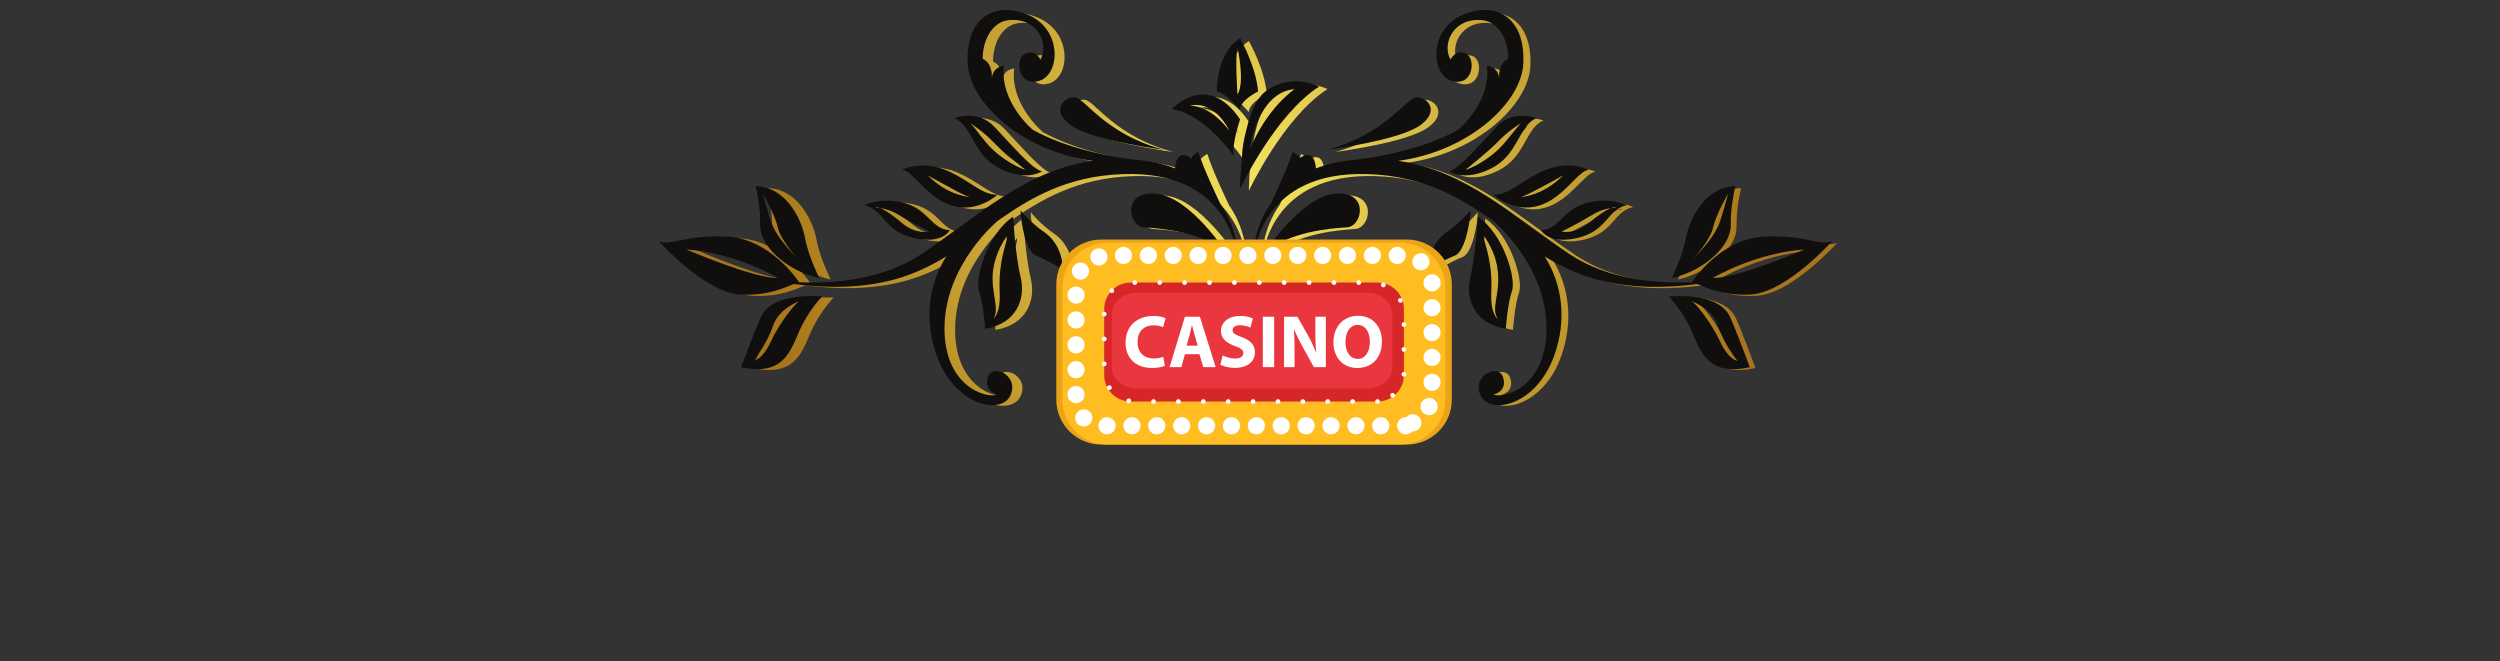 <svg xmlns="http://www.w3.org/2000/svg" xmlns:xlink="http://www.w3.org/1999/xlink" width="1890" zoomAndPan="magnify" viewBox="0 0 1417.5 375" height="500" preserveAspectRatio="xMidYMid meet" version="1.0"><rect x="0" y="0" width="1417.5" height="375" fill="#333333" stroke="none"/><defs><clipPath id="a3b033fe7c"><path d="M 380.578 7.336 L 1041.738 7.336 L 1041.738 230.086 L 380.578 230.086 Z M 380.578 7.336 " clip-rule="nonzero"/></clipPath><clipPath id="8dc693fad7"><path d="M 711.156 177.188 C 722.621 177.188 711.156 149.609 711.156 149.609 C 711.156 149.609 699.695 177.188 711.156 177.188 Z M 660.859 110.91 C 641.285 108.977 645.082 129.297 653.879 129.844 C 662.68 130.391 687.719 132.211 700.922 144.973 C 700.922 144.973 680.434 112.844 660.859 110.91 Z M 459.797 171.492 C 459.797 171.492 448.207 175.418 444.844 185.516 C 441.48 195.613 433.918 205.145 433.918 205.145 C 433.918 205.145 438.961 204.586 443.723 194.211 C 448.484 183.828 457.375 172.617 459.797 171.492 Z M 472.664 168.738 C 472.664 168.738 464.719 176.742 459.508 188.809 C 454.297 200.875 450.062 213.617 426.957 208.703 C 426.957 208.703 436.543 182.828 438.684 179.203 C 444.125 169.984 457.727 168.039 472.664 168.738 Z M 439.238 110.91 C 439.238 110.91 442.602 124.652 445.125 129.844 C 447.645 135.023 451.379 139.738 459.762 148.734 C 459.117 148.039 449.27 137.305 447.648 129.984 C 445.965 122.41 439.238 110.91 439.238 110.91 Z M 437.68 128.586 C 437.84 116.641 435.078 106.688 435.078 106.688 C 451.172 106.766 460.613 123.52 462.98 135.961 C 465.344 148.395 471.715 158.707 470.562 158.43 C 452.242 154.004 437.531 140.309 437.68 128.586 Z M 576.617 134.945 C 576.617 134.945 569.871 143.586 568.797 155.465 C 567.715 167.344 573.109 176.254 568.797 181.652 C 568.797 181.652 573.234 179.223 572.633 166.535 C 572.031 153.844 574.188 145.531 576.617 136.863 Z M 584.438 157.895 C 587.406 170.039 582.281 184.082 564.477 187.051 C 564.477 187.051 563.398 172.473 560.973 165.723 C 558.543 158.973 565.672 133.598 580.18 123.879 C 580.18 123.879 581.473 145.746 584.438 157.895 Z M 597.656 132.48 C 590.102 127.316 584.438 120.367 584.438 120.367 C 584.438 126.578 587.406 143.586 593.066 145.746 C 598.734 147.906 608.176 153.574 608.176 153.574 C 608.176 146.285 605.207 137.645 597.656 132.48 Z M 505.324 119.086 C 507.977 120.117 512.246 122.809 517.547 127.371 C 525.367 134.109 533.062 132.246 533.062 132.246 C 533.062 132.246 524.02 127.926 515.656 122.797 C 511.359 120.16 507.691 119.355 505.324 119.086 C 504.066 118.594 503.172 118.469 502.711 118.707 C 502.02 119.062 503.09 118.832 505.324 119.086 Z M 496.234 117.398 C 496.234 117.398 506.219 112.41 519.43 116.25 C 532.648 120.098 534.25 130.992 544.5 131.438 C 544.52 131.438 540.477 139.805 523.75 135.754 C 507.023 131.703 507.293 119.555 496.234 117.398 Z M 532.113 100.566 C 543.707 112.348 556.117 112.809 556.117 112.809 C 553.957 112.809 532.113 100.566 532.113 100.566 Z M 517.547 97.418 C 517.547 97.418 528.332 92.02 541.824 97.418 C 555.309 102.82 562.23 111.727 571.445 111.461 C 571.445 111.461 560.164 121.984 545.867 117.668 C 531.57 113.348 523.75 97.688 517.547 97.418 Z M 564.746 81.758 C 573.379 92.289 586.059 97.418 587.137 97.418 C 587.137 97.418 573.922 86.891 568.523 81.219 C 563.129 75.547 556.117 71.23 556.117 71.23 C 556.117 71.23 556.117 71.23 564.746 81.758 Z M 547.215 68.316 C 547.215 68.316 560.164 63.129 569.602 73.117 C 579.043 83.113 591.613 97.832 596.574 98.23 C 596.574 98.23 587.945 104.438 572.57 96.605 C 557.195 88.777 557.465 72.695 547.215 68.316 Z M 612.785 72.391 C 624.988 81.043 665.172 86.137 665.172 86.137 C 632.617 77.48 620.926 57.629 615.324 56.609 C 609.73 55.59 600.578 63.734 612.785 72.391 Z M 447.648 158.301 C 447.648 158.301 424.109 144.285 396.09 142.324 C 396.09 142.324 435.035 159.133 447.648 158.301 Z M 642.164 99.863 C 610.816 100.938 590.324 112.988 571.453 126.262 C 571.453 126.262 571.445 126.266 571.445 126.266 C 571.297 126.371 542.598 150.281 541.582 184.895 C 540.562 219.508 565.203 226.637 571.445 224.094 C 571.445 224.094 563.449 222.562 565.992 214.422 C 568.539 206.273 583.797 213.32 578.707 224.559 C 573.621 235.797 547.176 230.711 537.004 201.691 C 530.301 182.566 532.152 162.777 542.539 146.266 C 533.766 151.613 524.371 156.211 513.527 159.188 C 494.371 164.453 474.055 164.094 456.625 161.805 C 451.41 163.758 442.219 168.645 426.25 167.695 C 406.359 166.508 380.578 137.66 380.578 137.66 C 387.867 140.664 395.992 133.539 420.086 135.199 C 442.906 136.766 458.105 158.5 459.66 160.809 C 478.961 161.645 506.648 159.57 528.66 144.883 C 560.004 123.969 586.73 97.855 625.094 92.387 C 585.133 87.027 555.594 59.453 554.59 37.496 C 553.363 10.531 571.219 1.969 589.605 10.531 C 607.996 19.09 606.715 43.918 594.742 47.34 C 582.762 50.77 581.055 34.496 587.039 31.934 C 593.027 29.363 595.594 35.355 595.594 35.355 C 600.727 26.367 593.883 11.383 577.633 13.098 C 569.105 13.992 563.066 23.258 563.062 34.891 C 569.125 37.59 568.223 46.059 568.223 46.059 C 568.656 39.203 575.066 38.777 575.066 38.777 C 572.5 59.324 591.414 74.973 591.422 74.973 C 611.828 86.199 637.512 90.355 648.496 91.695 C 649.184 91.746 649.875 91.801 650.574 91.871 C 651.699 91.973 652.793 92.109 653.879 92.246 C 660.527 93.125 666.359 94.641 671.469 96.637 L 671.469 96.633 C 672.301 84.496 680.453 90.691 680.453 90.691 C 682.07 88.359 684.609 87.348 684.609 87.348 C 687.336 96.605 696.812 116.25 696.812 116.25 C 706.141 129.684 707.145 144.277 706.5 148.113 C 706.766 144.863 702.461 97.793 642.164 99.863 Z M 706.5 148.113 C 706.492 148.156 706.488 148.215 706.484 148.25 C 706.488 148.219 706.492 148.172 706.5 148.113 Z M 706.648 55.008 C 711.07 48.184 706.648 28.332 706.648 28.332 C 705.191 33.414 706.648 55.008 706.648 55.008 Z M 695.035 53.41 C 695.035 53.41 694.309 31.961 708.105 23.242 C 708.105 23.242 717.18 39.297 718.27 53.301 C 718.27 53.301 708.105 58.152 708.105 63.574 C 708.105 63.574 699.391 53.422 695.035 53.41 Z M 679.789 61.391 C 692.129 61.031 702.301 75.754 702.301 75.754 C 692.496 56.684 679.789 61.391 679.789 61.391 Z M 669.625 63.211 C 669.625 63.211 689.586 41.352 708.105 68.996 C 708.105 68.996 703.383 83.027 704.473 89.652 C 704.473 89.652 689.227 66.48 669.625 63.211 Z M 713.551 86.039 C 723.352 62.359 738.797 51.945 738.797 51.945 C 717.578 53.762 713.262 86.734 713.551 86.039 Z M 708.105 108.141 C 708.105 108.141 708.105 64.297 722.398 53.301 C 736.691 42.301 752.656 50.492 752.656 50.492 C 727.5 66.848 708.105 108.141 708.105 108.141 Z M 761.457 110.91 C 741.883 112.844 721.395 144.973 721.395 144.973 C 734.598 132.211 759.633 130.391 768.438 129.844 C 777.23 129.297 781.027 108.977 761.457 110.91 Z M 988.395 205.145 C 988.395 205.145 980.832 195.613 977.473 185.516 C 974.109 175.418 962.516 171.492 962.516 171.492 C 964.941 172.617 973.828 183.828 978.594 194.211 C 983.355 204.586 988.395 205.145 988.395 205.145 Z M 983.633 179.203 C 985.773 182.828 995.359 208.703 995.359 208.703 C 972.25 213.617 968.02 200.875 962.809 188.809 C 957.59 176.742 949.645 168.738 949.645 168.738 C 964.582 168.039 978.188 169.984 983.633 179.203 Z M 962.555 148.734 C 970.938 139.738 974.672 135.023 977.191 129.844 C 979.711 124.652 983.074 110.91 983.074 110.91 C 983.074 110.91 976.352 122.41 974.668 129.984 C 973.043 137.305 963.199 148.039 962.555 148.734 Z M 951.754 158.43 C 950.602 158.707 956.969 148.395 959.336 135.961 C 961.703 123.52 971.145 106.766 987.238 106.688 C 987.238 106.688 984.477 116.641 984.629 128.586 C 984.785 140.309 970.074 154.004 951.754 158.43 Z M 715.816 148.113 C 715.82 148.172 715.828 148.219 715.832 148.25 C 715.828 148.215 715.82 148.156 715.816 148.113 Z M 1026.227 142.324 C 998.203 144.285 974.668 158.301 974.668 158.301 C 987.273 159.133 1026.227 142.324 1026.227 142.324 Z M 1041.738 137.66 C 1041.738 137.66 1015.957 166.508 996.066 167.695 C 980.094 168.645 970.91 163.758 965.688 161.805 C 948.262 164.094 927.945 164.453 908.781 159.188 C 897.945 156.211 888.551 151.613 879.781 146.266 C 890.16 162.777 892.016 182.566 885.312 201.691 C 875.141 230.711 848.695 235.797 843.605 224.559 C 838.52 213.32 853.777 206.273 856.324 214.422 C 858.863 222.562 850.871 224.094 850.871 224.094 C 857.113 226.637 881.754 219.508 880.734 184.895 C 879.719 150.281 851.02 126.371 850.871 126.266 C 850.871 126.266 850.863 126.262 850.863 126.262 C 831.988 112.988 811.5 100.938 780.152 99.863 C 719.852 97.793 715.547 144.863 715.816 148.113 C 715.172 144.277 716.172 129.684 725.5 116.25 C 725.5 116.25 734.98 96.605 737.707 87.348 C 737.707 87.348 740.242 88.359 741.859 90.691 C 741.859 90.691 750.016 84.496 750.852 96.633 L 750.848 96.637 C 755.957 94.641 761.789 93.125 768.438 92.246 C 769.52 92.109 770.617 91.973 771.742 91.871 C 772.438 91.801 773.133 91.746 773.824 91.695 C 784.805 90.355 810.488 86.199 830.895 74.973 C 830.898 74.973 849.816 59.324 847.25 38.777 C 847.25 38.777 853.66 39.203 854.094 46.059 C 854.094 46.059 853.188 37.59 859.254 34.891 C 859.246 23.258 853.211 13.992 844.68 13.098 C 828.43 11.383 821.586 26.367 826.723 35.355 C 826.723 35.355 829.289 29.363 835.273 31.934 C 841.262 34.496 839.551 50.77 827.574 47.34 C 815.602 43.918 814.32 19.09 832.707 10.531 C 851.098 1.969 868.953 10.531 867.723 37.496 C 866.723 59.453 837.18 87.027 797.223 92.387 C 835.586 97.855 862.309 123.969 893.652 144.883 C 915.668 159.57 943.355 161.645 962.656 160.809 C 964.207 158.5 979.406 136.766 1002.227 135.199 C 1026.328 133.539 1034.449 140.664 1041.738 137.66 Z M 845.699 136.863 C 848.125 145.531 850.285 153.844 849.68 166.535 C 849.082 179.223 853.52 181.652 853.52 181.652 C 849.207 176.254 854.598 167.344 853.52 155.465 C 852.445 143.586 845.699 134.945 845.699 134.945 Z M 837.875 157.895 C 840.844 145.746 842.133 123.879 842.133 123.879 C 856.641 133.598 863.773 158.973 861.344 165.723 C 858.918 172.473 857.836 187.051 857.836 187.051 C 840.039 184.082 834.91 170.039 837.875 157.895 Z M 824.66 132.48 C 817.109 137.645 814.137 146.285 814.137 153.574 C 814.137 153.574 823.582 147.906 829.246 145.746 C 834.91 143.586 837.875 126.578 837.875 120.367 C 837.875 120.367 832.211 127.316 824.66 132.48 Z M 906.66 122.797 C 898.297 127.926 889.254 132.246 889.254 132.246 C 889.254 132.246 896.949 134.109 904.77 127.371 C 910.074 122.809 914.34 120.117 916.992 119.086 C 919.227 118.832 920.297 119.062 919.609 118.707 C 919.145 118.469 918.25 118.594 916.992 119.086 C 914.625 119.355 910.957 120.16 906.66 122.797 Z M 902.883 116.25 C 916.098 112.41 926.082 117.398 926.082 117.398 C 915.023 119.555 915.289 131.703 898.566 135.754 C 881.84 139.805 877.797 131.438 877.816 131.438 C 888.066 130.992 889.664 120.098 902.883 116.25 Z M 866.199 112.809 C 866.199 112.809 878.605 112.348 890.203 100.566 C 890.203 100.566 868.359 112.809 866.199 112.809 Z M 850.871 111.461 C 860.086 111.727 867.004 102.82 880.496 97.418 C 893.984 92.02 904.77 97.418 904.77 97.418 C 898.566 97.688 890.746 113.348 876.449 117.668 C 862.148 121.984 850.871 111.461 850.871 111.461 Z M 866.199 71.23 C 866.199 71.23 859.184 75.547 853.793 81.219 C 848.395 86.891 835.176 97.418 835.176 97.418 C 836.258 97.418 848.938 92.289 857.57 81.758 C 866.199 71.23 866.199 71.23 866.199 71.23 Z M 875.102 68.316 C 864.852 72.695 865.121 88.777 849.742 96.605 C 834.371 104.438 825.738 98.23 825.738 98.23 C 830.703 97.832 843.27 83.113 852.715 73.117 C 862.148 63.129 875.102 68.316 875.102 68.316 Z M 809.531 72.391 C 797.324 81.043 757.145 86.137 757.145 86.137 C 789.695 77.48 801.391 57.629 806.988 56.609 C 812.582 55.59 821.738 63.734 809.531 72.391 Z M 809.531 72.391 " clip-rule="nonzero"/></clipPath><clipPath id="ad761960b5"><path d="M 711.156 177.188 C 722.621 177.188 711.156 149.609 711.156 149.609 C 711.156 149.609 699.695 177.188 711.156 177.188 Z M 660.859 110.91 C 641.285 108.977 645.082 129.297 653.879 129.844 C 662.68 130.391 687.719 132.211 700.922 144.973 C 700.922 144.973 680.434 112.844 660.859 110.91 Z M 459.797 171.492 C 459.797 171.492 448.207 175.418 444.844 185.516 C 441.48 195.613 433.918 205.145 433.918 205.145 C 433.918 205.145 438.961 204.586 443.723 194.211 C 448.484 183.828 457.375 172.617 459.797 171.492 Z M 472.664 168.738 C 472.664 168.738 464.719 176.742 459.508 188.809 C 454.297 200.875 450.062 213.617 426.957 208.703 C 426.957 208.703 436.543 182.828 438.684 179.203 C 444.125 169.984 457.727 168.039 472.664 168.738 Z M 439.238 110.91 C 439.238 110.91 442.602 124.652 445.125 129.844 C 447.645 135.023 451.379 139.738 459.762 148.734 C 459.117 148.039 449.27 137.305 447.648 129.984 C 445.965 122.41 439.238 110.91 439.238 110.91 Z M 437.68 128.586 C 437.84 116.641 435.078 106.688 435.078 106.688 C 451.172 106.766 460.613 123.52 462.98 135.961 C 465.344 148.395 471.715 158.707 470.562 158.43 C 452.242 154.004 437.531 140.309 437.68 128.586 Z M 576.617 134.945 C 576.617 134.945 569.871 143.586 568.797 155.465 C 567.715 167.344 573.109 176.254 568.797 181.652 C 568.797 181.652 573.234 179.223 572.633 166.535 C 572.031 153.844 574.188 145.531 576.617 136.863 Z M 584.438 157.895 C 587.406 170.039 582.281 184.082 564.477 187.051 C 564.477 187.051 563.398 172.473 560.973 165.723 C 558.543 158.973 565.672 133.598 580.18 123.879 C 580.18 123.879 581.473 145.746 584.438 157.895 Z M 597.656 132.48 C 590.102 127.316 584.438 120.367 584.438 120.367 C 584.438 126.578 587.406 143.586 593.066 145.746 C 598.734 147.906 608.176 153.574 608.176 153.574 C 608.176 146.285 605.207 137.645 597.656 132.48 Z M 505.324 119.086 C 507.977 120.117 512.246 122.809 517.547 127.371 C 525.367 134.109 533.062 132.246 533.062 132.246 C 533.062 132.246 524.02 127.926 515.656 122.797 C 511.359 120.16 507.691 119.355 505.324 119.086 C 504.066 118.594 503.172 118.469 502.711 118.707 C 502.02 119.062 503.09 118.832 505.324 119.086 Z M 496.234 117.398 C 496.234 117.398 506.219 112.41 519.43 116.25 C 532.648 120.098 534.25 130.992 544.5 131.438 C 544.52 131.438 540.477 139.805 523.75 135.754 C 507.023 131.703 507.293 119.555 496.234 117.398 Z M 532.113 100.566 C 543.707 112.348 556.117 112.809 556.117 112.809 C 553.957 112.809 532.113 100.566 532.113 100.566 Z M 517.547 97.418 C 517.547 97.418 528.332 92.02 541.824 97.418 C 555.309 102.82 562.23 111.727 571.445 111.461 C 571.445 111.461 560.164 121.984 545.867 117.668 C 531.57 113.348 523.75 97.688 517.547 97.418 Z M 564.746 81.758 C 573.379 92.289 586.059 97.418 587.137 97.418 C 587.137 97.418 573.922 86.891 568.523 81.219 C 563.129 75.547 556.117 71.23 556.117 71.23 C 556.117 71.23 556.117 71.23 564.746 81.758 Z M 547.215 68.316 C 547.215 68.316 560.164 63.129 569.602 73.117 C 579.043 83.113 591.613 97.832 596.574 98.23 C 596.574 98.23 587.945 104.438 572.57 96.605 C 557.195 88.777 557.465 72.695 547.215 68.316 Z M 612.785 72.391 C 624.988 81.043 665.172 86.137 665.172 86.137 C 632.617 77.48 620.926 57.629 615.324 56.609 C 609.73 55.59 600.578 63.734 612.785 72.391 Z M 447.648 158.301 C 447.648 158.301 424.109 144.285 396.09 142.324 C 396.09 142.324 435.035 159.133 447.648 158.301 Z M 642.164 99.863 C 610.816 100.938 590.324 112.988 571.453 126.262 C 571.453 126.262 571.445 126.266 571.445 126.266 C 571.297 126.371 542.598 150.281 541.582 184.895 C 540.562 219.508 565.203 226.637 571.445 224.094 C 571.445 224.094 563.449 222.562 565.992 214.422 C 568.539 206.273 583.797 213.32 578.707 224.559 C 573.621 235.797 547.176 230.711 537.004 201.691 C 530.301 182.566 532.152 162.777 542.539 146.266 C 533.766 151.613 524.371 156.211 513.527 159.188 C 494.371 164.453 474.055 164.094 456.625 161.805 C 451.41 163.758 442.219 168.645 426.25 167.695 C 406.359 166.508 380.578 137.66 380.578 137.66 C 387.867 140.664 395.992 133.539 420.086 135.199 C 442.906 136.766 458.105 158.5 459.66 160.809 C 478.961 161.645 506.648 159.57 528.66 144.883 C 560.004 123.969 586.73 97.855 625.094 92.387 C 585.133 87.027 555.594 59.453 554.59 37.496 C 553.363 10.531 571.219 1.969 589.605 10.531 C 607.996 19.09 606.715 43.918 594.742 47.34 C 582.762 50.77 581.055 34.496 587.039 31.934 C 593.027 29.363 595.594 35.355 595.594 35.355 C 600.727 26.367 593.883 11.383 577.633 13.098 C 569.105 13.992 563.066 23.258 563.062 34.891 C 569.125 37.59 568.223 46.059 568.223 46.059 C 568.656 39.203 575.066 38.777 575.066 38.777 C 572.5 59.324 591.414 74.973 591.422 74.973 C 611.828 86.199 637.512 90.355 648.496 91.695 C 649.184 91.746 649.875 91.801 650.574 91.871 C 651.699 91.973 652.793 92.109 653.879 92.246 C 660.527 93.125 666.359 94.641 671.469 96.637 L 671.469 96.633 C 672.301 84.496 680.453 90.691 680.453 90.691 C 682.07 88.359 684.609 87.348 684.609 87.348 C 687.336 96.605 696.812 116.25 696.812 116.25 C 706.141 129.684 707.145 144.277 706.5 148.113 C 706.766 144.863 702.461 97.793 642.164 99.863 Z M 706.5 148.113 C 706.492 148.156 706.488 148.215 706.484 148.25 C 706.488 148.219 706.492 148.172 706.5 148.113 Z M 706.648 55.008 C 711.07 48.184 706.648 28.332 706.648 28.332 C 705.191 33.414 706.648 55.008 706.648 55.008 Z M 695.035 53.41 C 695.035 53.41 694.309 31.961 708.105 23.242 C 708.105 23.242 717.18 39.297 718.27 53.301 C 718.27 53.301 708.105 58.152 708.105 63.574 C 708.105 63.574 699.391 53.422 695.035 53.41 Z M 679.789 61.391 C 692.129 61.031 702.301 75.754 702.301 75.754 C 692.496 56.684 679.789 61.391 679.789 61.391 Z M 669.625 63.211 C 669.625 63.211 689.586 41.352 708.105 68.996 C 708.105 68.996 703.383 83.027 704.473 89.652 C 704.473 89.652 689.227 66.48 669.625 63.211 Z M 713.551 86.039 C 723.352 62.359 738.797 51.945 738.797 51.945 C 717.578 53.762 713.262 86.734 713.551 86.039 Z M 708.105 108.141 C 708.105 108.141 708.105 64.297 722.398 53.301 C 736.691 42.301 752.656 50.492 752.656 50.492 C 727.5 66.848 708.105 108.141 708.105 108.141 Z M 761.457 110.91 C 741.883 112.844 721.395 144.973 721.395 144.973 C 734.598 132.211 759.633 130.391 768.438 129.844 C 777.23 129.297 781.027 108.977 761.457 110.91 Z M 988.395 205.145 C 988.395 205.145 980.832 195.613 977.473 185.516 C 974.109 175.418 962.516 171.492 962.516 171.492 C 964.941 172.617 973.828 183.828 978.594 194.211 C 983.355 204.586 988.395 205.145 988.395 205.145 Z M 983.633 179.203 C 985.773 182.828 995.359 208.703 995.359 208.703 C 972.25 213.617 968.02 200.875 962.809 188.809 C 957.59 176.742 949.645 168.738 949.645 168.738 C 964.582 168.039 978.188 169.984 983.633 179.203 Z M 962.555 148.734 C 970.938 139.738 974.672 135.023 977.191 129.844 C 979.711 124.652 983.074 110.91 983.074 110.91 C 983.074 110.91 976.352 122.41 974.668 129.984 C 973.043 137.305 963.199 148.039 962.555 148.734 Z M 951.754 158.43 C 950.602 158.707 956.969 148.395 959.336 135.961 C 961.703 123.52 971.145 106.766 987.238 106.688 C 987.238 106.688 984.477 116.641 984.629 128.586 C 984.785 140.309 970.074 154.004 951.754 158.43 Z M 715.816 148.113 C 715.82 148.172 715.828 148.219 715.832 148.25 C 715.828 148.215 715.82 148.156 715.816 148.113 Z M 1026.227 142.324 C 998.203 144.285 974.668 158.301 974.668 158.301 C 987.273 159.133 1026.227 142.324 1026.227 142.324 Z M 1041.738 137.66 C 1041.738 137.66 1015.957 166.508 996.066 167.695 C 980.094 168.645 970.91 163.758 965.688 161.805 C 948.262 164.094 927.945 164.453 908.781 159.188 C 897.945 156.211 888.551 151.613 879.781 146.266 C 890.16 162.777 892.016 182.566 885.312 201.691 C 875.141 230.711 848.695 235.797 843.605 224.559 C 838.52 213.32 853.777 206.273 856.324 214.422 C 858.863 222.562 850.871 224.094 850.871 224.094 C 857.113 226.637 881.754 219.508 880.734 184.895 C 879.719 150.281 851.02 126.371 850.871 126.266 C 850.871 126.266 850.863 126.262 850.863 126.262 C 831.988 112.988 811.5 100.938 780.152 99.863 C 719.852 97.793 715.547 144.863 715.816 148.113 C 715.172 144.277 716.172 129.684 725.5 116.25 C 725.5 116.25 734.98 96.605 737.707 87.348 C 737.707 87.348 740.242 88.359 741.859 90.691 C 741.859 90.691 750.016 84.496 750.852 96.633 L 750.848 96.637 C 755.957 94.641 761.789 93.125 768.438 92.246 C 769.52 92.109 770.617 91.973 771.742 91.871 C 772.438 91.801 773.133 91.746 773.824 91.695 C 784.805 90.355 810.488 86.199 830.895 74.973 C 830.898 74.973 849.816 59.324 847.25 38.777 C 847.25 38.777 853.66 39.203 854.094 46.059 C 854.094 46.059 853.188 37.59 859.254 34.891 C 859.246 23.258 853.211 13.992 844.68 13.098 C 828.43 11.383 821.586 26.367 826.723 35.355 C 826.723 35.355 829.289 29.363 835.273 31.934 C 841.262 34.496 839.551 50.77 827.574 47.34 C 815.602 43.918 814.32 19.09 832.707 10.531 C 851.098 1.969 868.953 10.531 867.723 37.496 C 866.723 59.453 837.18 87.027 797.223 92.387 C 835.586 97.855 862.309 123.969 893.652 144.883 C 915.668 159.57 943.355 161.645 962.656 160.809 C 964.207 158.5 979.406 136.766 1002.227 135.199 C 1026.328 133.539 1034.449 140.664 1041.738 137.66 Z M 845.699 136.863 C 848.125 145.531 850.285 153.844 849.68 166.535 C 849.082 179.223 853.52 181.652 853.52 181.652 C 849.207 176.254 854.598 167.344 853.52 155.465 C 852.445 143.586 845.699 134.945 845.699 134.945 Z M 837.875 157.895 C 840.844 145.746 842.133 123.879 842.133 123.879 C 856.641 133.598 863.773 158.973 861.344 165.723 C 858.918 172.473 857.836 187.051 857.836 187.051 C 840.039 184.082 834.91 170.039 837.875 157.895 Z M 824.66 132.48 C 817.109 137.645 814.137 146.285 814.137 153.574 C 814.137 153.574 823.582 147.906 829.246 145.746 C 834.91 143.586 837.875 126.578 837.875 120.367 C 837.875 120.367 832.211 127.316 824.66 132.48 Z M 906.66 122.797 C 898.297 127.926 889.254 132.246 889.254 132.246 C 889.254 132.246 896.949 134.109 904.77 127.371 C 910.074 122.809 914.34 120.117 916.992 119.086 C 919.227 118.832 920.297 119.062 919.609 118.707 C 919.145 118.469 918.25 118.594 916.992 119.086 C 914.625 119.355 910.957 120.16 906.66 122.797 Z M 902.883 116.25 C 916.098 112.41 926.082 117.398 926.082 117.398 C 915.023 119.555 915.289 131.703 898.566 135.754 C 881.84 139.805 877.797 131.438 877.816 131.438 C 888.066 130.992 889.664 120.098 902.883 116.25 Z M 866.199 112.809 C 866.199 112.809 878.605 112.348 890.203 100.566 C 890.203 100.566 868.359 112.809 866.199 112.809 Z M 850.871 111.461 C 860.086 111.727 867.004 102.82 880.496 97.418 C 893.984 92.02 904.77 97.418 904.77 97.418 C 898.566 97.688 890.746 113.348 876.449 117.668 C 862.148 121.984 850.871 111.461 850.871 111.461 Z M 866.199 71.23 C 866.199 71.23 859.184 75.547 853.793 81.219 C 848.395 86.891 835.176 97.418 835.176 97.418 C 836.258 97.418 848.938 92.289 857.57 81.758 C 866.199 71.23 866.199 71.23 866.199 71.23 Z M 875.102 68.316 C 864.852 72.695 865.121 88.777 849.742 96.605 C 834.371 104.438 825.738 98.23 825.738 98.23 C 830.703 97.832 843.27 83.113 852.715 73.117 C 862.148 63.129 875.102 68.316 875.102 68.316 Z M 809.531 72.391 C 797.324 81.043 757.145 86.137 757.145 86.137 C 789.695 77.48 801.391 57.629 806.988 56.609 C 812.582 55.59 821.738 63.734 809.531 72.391 " clip-rule="nonzero"/></clipPath><clipPath id="0fc8e0f951"><path d="M 396.664 -94.613 L 346.297 224.668 L 1025.652 332.035 L 1076.02 12.754 Z M 396.664 -94.613 " clip-rule="nonzero"/></clipPath><radialGradient gradientTransform="matrix(0.987, 0.156, -0.156, 0.988, 713.394, 102.709)" gradientUnits="userSpaceOnUse" r="289.17" cx="0" id="c6aec6d68c" cy="0" fx="0" fy="0"><stop stop-opacity="1" stop-color="rgb(95.503%, 88.805%, 37.103%)" offset="0"/><stop stop-opacity="1" stop-color="rgb(95.303%, 88.603%, 36.903%)" offset="0.008"/><stop stop-opacity="1" stop-color="rgb(95.299%, 88.599%, 36.717%)" offset="0.012"/><stop stop-opacity="1" stop-color="rgb(95.122%, 88.422%, 36.517%)" offset="0.016"/><stop stop-opacity="1" stop-color="rgb(94.901%, 88.022%, 36.499%)" offset="0.02"/><stop stop-opacity="1" stop-color="rgb(94.659%, 87.785%, 36.482%)" offset="0.023"/><stop stop-opacity="1" stop-color="rgb(94.281%, 87.631%, 36.282%)" offset="0.027"/><stop stop-opacity="1" stop-color="rgb(94.099%, 87.296%, 36.099%)" offset="0.031"/><stop stop-opacity="1" stop-color="rgb(94.099%, 87.099%, 36.099%)" offset="0.043"/><stop stop-opacity="1" stop-color="rgb(93.91%, 87.099%, 35.91%)" offset="0.047"/><stop stop-opacity="1" stop-color="rgb(93.71%, 86.914%, 35.71%)" offset="0.051"/><stop stop-opacity="1" stop-color="rgb(93.7%, 86.714%, 35.519%)" offset="0.055"/><stop stop-opacity="1" stop-color="rgb(93.7%, 86.523%, 35.32%)" offset="0.059"/><stop stop-opacity="1" stop-color="rgb(93.5%, 86.304%, 35.278%)" offset="0.062"/><stop stop-opacity="1" stop-color="rgb(93.3%, 86.078%, 35.078%)" offset="0.066"/><stop stop-opacity="1" stop-color="rgb(93.288%, 85.889%, 34.9%)" offset="0.07"/><stop stop-opacity="1" stop-color="rgb(93.088%, 85.689%, 34.9%)" offset="0.074"/><stop stop-opacity="1" stop-color="rgb(92.899%, 85.5%, 34.898%)" offset="0.078"/><stop stop-opacity="1" stop-color="rgb(92.899%, 85.5%, 34.702%)" offset="0.082"/><stop stop-opacity="1" stop-color="rgb(92.899%, 85.307%, 34.502%)" offset="0.086"/><stop stop-opacity="1" stop-color="rgb(92.711%, 85.107%, 34.311%)" offset="0.09"/><stop stop-opacity="1" stop-color="rgb(92.511%, 84.917%, 34.111%)" offset="0.094"/><stop stop-opacity="1" stop-color="rgb(92.499%, 84.715%, 34.099%)" offset="0.098"/><stop stop-opacity="1" stop-color="rgb(92.48%, 84.499%, 34.076%)" offset="0.102"/><stop stop-opacity="1" stop-color="rgb(92.331%, 84.28%, 33.876%)" offset="0.105"/><stop stop-opacity="1" stop-color="rgb(92.2%, 84.081%, 33.699%)" offset="0.109"/><stop stop-opacity="1" stop-color="rgb(92.2%, 83.89%, 33.69%)" offset="0.113"/><stop stop-opacity="1" stop-color="rgb(92.195%, 83.69%, 33.49%)" offset="0.117"/><stop stop-opacity="1" stop-color="rgb(91.995%, 83.368%, 33.168%)" offset="0.121"/><stop stop-opacity="1" stop-color="rgb(91.8%, 83.173%, 32.973%)" offset="0.133"/><stop stop-opacity="1" stop-color="rgb(91.618%, 83.104%, 32.904%)" offset="0.137"/><stop stop-opacity="1" stop-color="rgb(91.417%, 82.922%, 32.899%)" offset="0.141"/><stop stop-opacity="1" stop-color="rgb(91.199%, 82.706%, 32.877%)" offset="0.145"/><stop stop-opacity="1" stop-color="rgb(90.982%, 82.532%, 32.677%)" offset="0.148"/><stop stop-opacity="1" stop-color="rgb(90.782%, 82.387%, 32.5%)" offset="0.152"/><stop stop-opacity="1" stop-color="rgb(90.599%, 82.187%, 32.494%)" offset="0.156"/><stop stop-opacity="1" stop-color="rgb(90.599%, 81.996%, 32.343%)" offset="0.16"/><stop stop-opacity="1" stop-color="rgb(90.599%, 81.798%, 32.199%)" offset="0.164"/><stop stop-opacity="1" stop-color="rgb(90.405%, 81.601%, 32.199%)" offset="0.168"/><stop stop-opacity="1" stop-color="rgb(90.205%, 81.41%, 32.01%)" offset="0.172"/><stop stop-opacity="1" stop-color="rgb(90.199%, 81.21%, 31.81%)" offset="0.176"/><stop stop-opacity="1" stop-color="rgb(90.199%, 81.02%, 31.799%)" offset="0.18"/><stop stop-opacity="1" stop-color="rgb(90.024%, 80.82%, 31.799%)" offset="0.184"/><stop stop-opacity="1" stop-color="rgb(89.804%, 80.598%, 31.599%)" offset="0.188"/><stop stop-opacity="1" stop-color="rgb(89.578%, 80.383%, 31.4%)" offset="0.191"/><stop stop-opacity="1" stop-color="rgb(89.388%, 80.183%, 31.387%)" offset="0.195"/><stop stop-opacity="1" stop-color="rgb(89.188%, 79.993%, 31.187%)" offset="0.199"/><stop stop-opacity="1" stop-color="rgb(89%, 79.793%, 31%)" offset="0.203"/><stop stop-opacity="1" stop-color="rgb(89%, 79.599%, 31%)" offset="0.207"/><stop stop-opacity="1" stop-color="rgb(89%, 79.407%, 30.807%)" offset="0.211"/><stop stop-opacity="1" stop-color="rgb(88.812%, 79.207%, 30.608%)" offset="0.215"/><stop stop-opacity="1" stop-color="rgb(88.611%, 79.016%, 30.417%)" offset="0.219"/><stop stop-opacity="1" stop-color="rgb(88.599%, 78.816%, 30.215%)" offset="0.223"/><stop stop-opacity="1" stop-color="rgb(88.576%, 78.6%, 30.176%)" offset="0.227"/><stop stop-opacity="1" stop-color="rgb(88.376%, 78.38%, 29.976%)" offset="0.23"/><stop stop-opacity="1" stop-color="rgb(88.185%, 78.18%, 29.799%)" offset="0.234"/><stop stop-opacity="1" stop-color="rgb(87.985%, 78%, 29.799%)" offset="0.238"/><stop stop-opacity="1" stop-color="rgb(87.796%, 77.994%, 29.794%)" offset="0.242"/><stop stop-opacity="1" stop-color="rgb(87.646%, 77.794%, 29.594%)" offset="0.246"/><stop stop-opacity="1" stop-color="rgb(87.306%, 77.454%, 29.205%)" offset="0.25"/><stop stop-opacity="1" stop-color="rgb(87.106%, 77.116%, 29.005%)" offset="0.262"/><stop stop-opacity="1" stop-color="rgb(87.001%, 76.813%, 28.9%)" offset="0.27"/><stop stop-opacity="1" stop-color="rgb(86.801%, 76.591%, 28.7%)" offset="0.273"/><stop stop-opacity="1" stop-color="rgb(86.694%, 76.286%, 28.595%)" offset="0.277"/><stop stop-opacity="1" stop-color="rgb(86.496%, 75.896%, 28.397%)" offset="0.285"/><stop stop-opacity="1" stop-color="rgb(86.299%, 75.505%, 28.006%)" offset="0.293"/><stop stop-opacity="1" stop-color="rgb(86.108%, 75.114%, 27.805%)" offset="0.301"/><stop stop-opacity="1" stop-color="rgb(85.809%, 74.809%, 27.724%)" offset="0.309"/><stop stop-opacity="1" stop-color="rgb(85.599%, 74.599%, 27.466%)" offset="0.312"/><stop stop-opacity="1" stop-color="rgb(85.396%, 74.396%, 27.191%)" offset="0.32"/><stop stop-opacity="1" stop-color="rgb(85.196%, 74.098%, 27%)" offset="0.328"/><stop stop-opacity="1" stop-color="rgb(85.005%, 73.708%, 26.801%)" offset="0.336"/><stop stop-opacity="1" stop-color="rgb(84.814%, 73.415%, 26.7%)" offset="0.344"/><stop stop-opacity="1" stop-color="rgb(84.708%, 73.206%, 26.7%)" offset="0.348"/><stop stop-opacity="1" stop-color="rgb(84.686%, 72.986%, 26.688%)" offset="0.352"/><stop stop-opacity="1" stop-color="rgb(84.48%, 72.682%, 26.48%)" offset="0.355"/><stop stop-opacity="1" stop-color="rgb(84.09%, 72.34%, 26.091%)" offset="0.363"/><stop stop-opacity="1" stop-color="rgb(83.699%, 71.999%, 25.899%)" offset="0.371"/><stop stop-opacity="1" stop-color="rgb(83.501%, 71.608%, 25.705%)" offset="0.379"/><stop stop-opacity="1" stop-color="rgb(83.31%, 71.217%, 25.505%)" offset="0.387"/><stop stop-opacity="1" stop-color="rgb(83.11%, 71.01%, 25.4%)" offset="0.395"/><stop stop-opacity="1" stop-color="rgb(82.993%, 70.892%, 25.2%)" offset="0.398"/><stop stop-opacity="1" stop-color="rgb(82.793%, 70.592%, 25.099%)" offset="0.406"/><stop stop-opacity="1" stop-color="rgb(82.626%, 70.297%, 25.002%)" offset="0.414"/><stop stop-opacity="1" stop-color="rgb(82.477%, 70.107%, 24.71%)" offset="0.422"/><stop stop-opacity="1" stop-color="rgb(82.399%, 69.917%, 24.417%)" offset="0.43"/><stop stop-opacity="1" stop-color="rgb(82.298%, 69.71%, 24.309%)" offset="0.434"/><stop stop-opacity="1" stop-color="rgb(82.098%, 69.489%, 24.289%)" offset="0.438"/><stop stop-opacity="1" stop-color="rgb(81.993%, 69.183%, 24.083%)" offset="0.441"/><stop stop-opacity="1" stop-color="rgb(81.793%, 68.793%, 23.692%)" offset="0.449"/><stop stop-opacity="1" stop-color="rgb(81.407%, 68.407%, 23.308%)" offset="0.465"/><stop stop-opacity="1" stop-color="rgb(81.207%, 68.106%, 23.108%)" offset="0.473"/><stop stop-opacity="1" stop-color="rgb(81.09%, 67.815%, 22.989%)" offset="0.477"/><stop stop-opacity="1" stop-color="rgb(80.785%, 67.462%, 22.789%)" offset="0.484"/><stop stop-opacity="1" stop-color="rgb(80.493%, 67.094%, 22.624%)" offset="0.492"/><stop stop-opacity="1" stop-color="rgb(80.399%, 66.798%, 22.475%)" offset="0.5"/><stop stop-opacity="1" stop-color="rgb(80.212%, 66.513%, 22.4%)" offset="0.508"/><stop stop-opacity="1" stop-color="rgb(80.013%, 66.313%, 22.218%)" offset="0.512"/><stop stop-opacity="1" stop-color="rgb(79.822%, 66.122%, 22.017%)" offset="0.516"/><stop stop-opacity="1" stop-color="rgb(79.485%, 65.784%, 21.861%)" offset="0.52"/><stop stop-opacity="1" stop-color="rgb(79.262%, 65.561%, 21.661%)" offset="0.531"/><stop stop-opacity="1" stop-color="rgb(79.199%, 65.306%, 21.599%)" offset="0.543"/><stop stop-opacity="1" stop-color="rgb(79.01%, 65.105%, 21.599%)" offset="0.547"/><stop stop-opacity="1" stop-color="rgb(78.81%, 64.914%, 21.599%)" offset="0.551"/><stop stop-opacity="1" stop-color="rgb(78.799%, 64.714%, 21.419%)" offset="0.555"/><stop stop-opacity="1" stop-color="rgb(78.624%, 64.523%, 21.219%)" offset="0.559"/><stop stop-opacity="1" stop-color="rgb(78.403%, 64.304%, 21.179%)" offset="0.562"/><stop stop-opacity="1" stop-color="rgb(78.178%, 64.073%, 20.973%)" offset="0.566"/><stop stop-opacity="1" stop-color="rgb(77.808%, 63.693%, 20.593%)" offset="0.578"/><stop stop-opacity="1" stop-color="rgb(77.606%, 63.312%, 20.212%)" offset="0.59"/><stop stop-opacity="1" stop-color="rgb(77.599%, 63.112%, 20.012%)" offset="0.594"/><stop stop-opacity="1" stop-color="rgb(77.599%, 62.921%, 20%)" offset="0.598"/><stop stop-opacity="1" stop-color="rgb(77.449%, 62.703%, 19.8%)" offset="0.602"/><stop stop-opacity="1" stop-color="rgb(77.28%, 62.532%, 19.6%)" offset="0.605"/><stop stop-opacity="1" stop-color="rgb(77.08%, 62.386%, 19.585%)" offset="0.609"/><stop stop-opacity="1" stop-color="rgb(76.9%, 62.186%, 19.385%)" offset="0.613"/><stop stop-opacity="1" stop-color="rgb(76.9%, 61.995%, 19.199%)" offset="0.617"/><stop stop-opacity="1" stop-color="rgb(76.9%, 61.795%, 19.199%)" offset="0.621"/><stop stop-opacity="1" stop-color="rgb(76.704%, 61.6%, 19.003%)" offset="0.625"/><stop stop-opacity="1" stop-color="rgb(76.505%, 61.414%, 18.803%)" offset="0.629"/><stop stop-opacity="1" stop-color="rgb(76.318%, 61.032%, 18.617%)" offset="0.637"/><stop stop-opacity="1" stop-color="rgb(75.941%, 60.817%, 18.417%)" offset="0.641"/><stop stop-opacity="1" stop-color="rgb(75.722%, 60.588%, 18.199%)" offset="0.645"/><stop stop-opacity="1" stop-color="rgb(75.693%, 60.188%, 17.993%)" offset="0.648"/><stop stop-opacity="1" stop-color="rgb(75.493%, 59.998%, 17.793%)" offset="0.656"/><stop stop-opacity="1" stop-color="rgb(75.299%, 59.801%, 17.599%)" offset="0.664"/><stop stop-opacity="1" stop-color="rgb(75.107%, 59.41%, 17.455%)" offset="0.672"/><stop stop-opacity="1" stop-color="rgb(74.907%, 59.019%, 17.305%)" offset="0.68"/><stop stop-opacity="1" stop-color="rgb(74.802%, 58.714%, 17.201%)" offset="0.688"/><stop stop-opacity="1" stop-color="rgb(74.594%, 58.493%, 17.001%)" offset="0.691"/><stop stop-opacity="1" stop-color="rgb(74.292%, 58.191%, 16.896%)" offset="0.695"/><stop stop-opacity="1" stop-color="rgb(74.1%, 57.999%, 16.698%)" offset="0.703"/><stop stop-opacity="1" stop-color="rgb(73.907%, 57.806%, 16.501%)" offset="0.711"/><stop stop-opacity="1" stop-color="rgb(73.708%, 57.607%, 16.316%)" offset="0.715"/><stop stop-opacity="1" stop-color="rgb(73.521%, 57.465%, 16.116%)" offset="0.723"/><stop stop-opacity="1" stop-color="rgb(73.309%, 57.303%, 15.887%)" offset="0.727"/><stop stop-opacity="1" stop-color="rgb(73.087%, 57.08%, 15.488%)" offset="0.73"/><stop stop-opacity="1" stop-color="rgb(72.896%, 56.689%, 15.297%)" offset="0.738"/><stop stop-opacity="1" stop-color="rgb(72.699%, 56.299%, 15.099%)" offset="0.746"/><stop stop-opacity="1" stop-color="rgb(72.501%, 55.91%, 14.9%)" offset="0.754"/><stop stop-opacity="1" stop-color="rgb(72.499%, 55.708%, 14.899%)" offset="0.758"/><stop stop-opacity="1" stop-color="rgb(72.499%, 55.699%, 14.717%)" offset="0.762"/><stop stop-opacity="1" stop-color="rgb(72.499%, 55.699%, 14.517%)" offset="0.766"/><stop stop-opacity="1" stop-color="rgb(72.348%, 55.499%, 14.478%)" offset="0.77"/><stop stop-opacity="1" stop-color="rgb(72.198%, 55.299%, 14.278%)" offset="0.773"/><stop stop-opacity="1" stop-color="rgb(72.186%, 55.287%, 14.099%)" offset="0.777"/><stop stop-opacity="1" stop-color="rgb(71.986%, 55.08%, 14.091%)" offset="0.781"/><stop stop-opacity="1" stop-color="rgb(71.796%, 54.692%, 13.892%)" offset="0.785"/><stop stop-opacity="1" stop-color="rgb(71.597%, 54.5%, 13.699%)" offset="0.789"/><stop stop-opacity="1" stop-color="rgb(71.4%, 54.305%, 13.504%)" offset="0.793"/><stop stop-opacity="1" stop-color="rgb(71.399%, 54.103%, 13.304%)" offset="0.805"/><stop stop-opacity="1" stop-color="rgb(71.399%, 53.923%, 13.3%)" offset="0.809"/><stop stop-opacity="1" stop-color="rgb(71.188%, 53.714%, 13.1%)" offset="0.812"/><stop stop-opacity="1" stop-color="rgb(70.789%, 53.484%, 12.9%)" offset="0.816"/><stop stop-opacity="1" stop-color="rgb(70.598%, 53.093%, 12.898%)" offset="0.824"/><stop stop-opacity="1" stop-color="rgb(70.403%, 52.702%, 12.703%)" offset="0.832"/><stop stop-opacity="1" stop-color="rgb(70.012%, 52.359%, 12.503%)" offset="0.84"/><stop stop-opacity="1" stop-color="rgb(69.807%, 52.104%, 12.5%)" offset="0.848"/><stop stop-opacity="1" stop-color="rgb(69.788%, 51.886%, 12.5%)" offset="0.852"/><stop stop-opacity="1" stop-color="rgb(69.585%, 51.585%, 12.349%)" offset="0.855"/><stop stop-opacity="1" stop-color="rgb(69.199%, 51.199%, 12.199%)" offset="0.871"/><stop stop-opacity="1" stop-color="rgb(69%, 51.001%, 12.199%)" offset="0.879"/><stop stop-opacity="1" stop-color="rgb(68.999%, 50.813%, 12.013%)" offset="0.883"/><stop stop-opacity="1" stop-color="rgb(68.817%, 50.613%, 11.813%)" offset="0.887"/><stop stop-opacity="1" stop-color="rgb(68.617%, 50.6%, 11.8%)" offset="0.891"/><stop stop-opacity="1" stop-color="rgb(68.599%, 50.4%, 11.8%)" offset="0.895"/><stop stop-opacity="1" stop-color="rgb(68.582%, 50.182%, 11.781%)" offset="0.898"/><stop stop-opacity="1" stop-color="rgb(68.382%, 49.969%, 11.581%)" offset="0.902"/><stop stop-opacity="1" stop-color="rgb(68.195%, 49.582%, 11.4%)" offset="0.906"/><stop stop-opacity="1" stop-color="rgb(67.996%, 49.196%, 11.4%)" offset="0.91"/><stop stop-opacity="1" stop-color="rgb(67.654%, 48.999%, 11.4%)" offset="0.918"/><stop stop-opacity="1" stop-color="rgb(67.503%, 48.808%, 11.4%)" offset="0.926"/><stop stop-opacity="1" stop-color="rgb(67.499%, 48.509%, 11.4%)" offset="0.934"/><stop stop-opacity="1" stop-color="rgb(67.479%, 48.299%, 11.4%)" offset="0.938"/><stop stop-opacity="1" stop-color="rgb(67.279%, 48.183%, 11.4%)" offset="0.941"/><stop stop-opacity="1" stop-color="rgb(67.099%, 47.983%, 11.4%)" offset="0.945"/><stop stop-opacity="1" stop-color="rgb(67.093%, 47.795%, 11.4%)" offset="0.949"/><stop stop-opacity="1" stop-color="rgb(66.891%, 47.644%, 11.4%)" offset="0.953"/><stop stop-opacity="1" stop-color="rgb(66.502%, 47.302%, 11.4%)" offset="0.957"/><stop stop-opacity="1" stop-color="rgb(66.302%, 47.102%, 11.4%)" offset="0.965"/><stop stop-opacity="1" stop-color="rgb(66.299%, 46.921%, 11.4%)" offset="0.973"/><stop stop-opacity="1" stop-color="rgb(66.1%, 46.709%, 11.4%)" offset="0.977"/><stop stop-opacity="1" stop-color="rgb(65.9%, 46.577%, 11.4%)" offset="0.98"/><stop stop-opacity="1" stop-color="rgb(65.884%, 46.375%, 11.4%)" offset="0.984"/><stop stop-opacity="1" stop-color="rgb(65.685%, 46.085%, 11.4%)" offset="0.988"/><stop stop-opacity="1" stop-color="rgb(65.5%, 45.9%, 11.4%)" offset="1"/></radialGradient><clipPath id="053c968f42"><path d="M 373.562 5 L 1038.812 5 L 1038.812 230 L 373.562 230 Z M 373.562 5 " clip-rule="nonzero"/></clipPath><clipPath id="154c5c1489"><path d="M 598.93 135.82 L 823.18 135.82 L 823.18 252.07 L 598.93 252.07 Z M 598.93 135.82 " clip-rule="nonzero"/></clipPath><clipPath id="7a987d59d3"><path d="M 602 137 L 820 137 L 820 252.07 L 602 252.07 Z M 602 137 " clip-rule="nonzero"/></clipPath></defs><g clip-path="url(#a3b033fe7c)"><g clip-path="url(#8dc693fad7)"><g clip-path="url(#ad761960b5)"><g clip-path="url(#0fc8e0f951)"><path fill="url(#c6aec6d68c)" d="M 396.66 -94.617 L 346.293 224.664 L 1025.656 332.035 L 1076.023 12.754 Z M 396.66 -94.617 " fill-rule="nonzero"/></g></g></g></g><g clip-path="url(#053c968f42)"><path fill="#100f0d" d="M 706.188 176.508 C 717.719 176.508 706.188 148.766 706.188 148.766 C 706.188 148.766 694.656 176.508 706.188 176.508 Z M 655.574 109.836 C 635.883 107.895 639.703 128.332 648.555 128.883 C 657.41 129.434 682.602 131.266 695.887 144.102 C 695.887 144.102 675.273 111.781 655.574 109.836 Z M 453.273 170.777 C 453.273 170.777 441.609 174.73 438.227 184.887 C 434.844 195.047 427.234 204.637 427.234 204.637 C 427.234 204.637 432.309 204.074 437.098 193.633 C 441.891 183.199 450.836 171.91 453.273 170.777 Z M 466.219 168.012 C 466.219 168.012 458.227 176.062 452.98 188.203 C 447.738 200.34 443.477 213.16 420.227 208.215 C 420.227 208.215 429.875 182.184 432.027 178.539 C 437.504 169.266 451.188 167.305 466.219 168.012 Z M 432.586 109.836 C 432.586 109.836 435.973 123.66 438.508 128.883 C 441.043 134.094 444.801 138.84 453.234 147.887 C 452.586 147.188 442.68 136.391 441.047 129.023 C 439.355 121.406 432.586 109.836 432.586 109.836 Z M 431.02 127.621 C 431.18 115.602 428.398 105.59 428.398 105.59 C 444.594 105.668 454.094 122.523 456.473 135.035 C 458.855 147.547 465.262 157.922 464.105 157.641 C 445.668 153.188 430.867 139.41 431.02 127.621 Z M 570.812 134.016 C 570.812 134.016 564.027 142.707 562.945 154.656 C 561.859 166.605 567.285 175.574 562.945 181.004 C 562.945 181.004 567.41 178.559 566.809 165.789 C 566.199 153.027 568.371 144.664 570.812 135.941 Z M 578.684 157.105 C 581.672 169.328 576.516 183.449 558.602 186.434 C 558.602 186.434 557.516 171.77 555.07 164.98 C 552.629 158.188 559.801 132.66 574.398 122.883 C 574.398 122.883 575.699 144.883 578.684 157.105 Z M 591.98 131.535 C 584.383 126.348 578.684 119.352 578.684 119.352 C 578.684 125.598 581.672 142.707 587.367 144.883 C 593.07 147.055 602.57 152.758 602.57 152.758 C 602.57 145.422 599.582 136.73 591.98 131.535 Z M 499.082 118.062 C 501.746 119.102 506.047 121.805 511.379 126.398 C 519.246 133.176 526.992 131.301 526.992 131.301 C 526.992 131.301 517.891 126.953 509.477 121.793 C 505.152 119.141 501.461 118.332 499.082 118.062 C 497.812 117.566 496.914 117.441 496.453 117.68 C 495.754 118.039 496.832 117.805 499.082 118.062 Z M 489.934 116.359 C 489.934 116.359 499.98 111.348 513.273 115.211 C 526.574 119.078 528.188 130.039 538.496 130.484 C 538.52 130.484 534.449 138.906 517.621 134.832 C 500.793 130.758 501.062 118.535 489.934 116.359 Z M 526.035 99.43 C 537.703 111.285 550.188 111.746 550.188 111.746 C 548.012 111.746 526.035 99.43 526.035 99.43 Z M 511.379 96.262 C 511.379 96.262 522.23 90.832 535.805 96.262 C 549.375 101.699 556.34 110.66 565.613 110.391 C 565.613 110.391 554.262 120.977 539.875 116.637 C 525.488 112.289 517.621 96.535 511.379 96.262 Z M 558.871 80.508 C 567.555 91.105 580.316 96.262 581.402 96.262 C 581.402 96.262 568.102 85.676 562.668 79.969 C 557.242 74.262 550.188 69.922 550.188 69.922 C 550.188 69.922 550.188 69.922 558.871 80.508 Z M 541.23 66.988 C 541.23 66.988 554.262 61.77 563.758 71.82 C 573.258 81.871 585.902 96.68 590.895 97.078 C 590.895 97.078 582.211 103.324 566.746 95.445 C 551.273 87.57 551.543 71.391 541.23 66.988 Z M 607.207 71.086 C 619.484 79.793 659.914 84.914 659.914 84.914 C 627.164 76.207 615.395 56.234 609.762 55.211 C 604.133 54.188 594.926 62.379 607.207 71.086 Z M 701.5 147.266 C 701.492 147.305 701.488 147.363 701.484 147.398 C 701.488 147.367 701.492 147.32 701.5 147.266 Z M 441.047 157.512 C 441.047 157.512 417.363 143.414 389.168 141.438 C 389.168 141.438 428.355 158.348 441.047 157.512 Z M 636.766 98.723 C 605.227 99.805 584.609 111.93 565.617 125.281 C 565.617 125.281 565.613 125.285 565.613 125.285 C 565.461 125.391 536.586 149.438 535.562 184.266 C 534.535 219.09 559.328 226.258 565.613 223.699 C 565.613 223.699 557.566 222.16 560.125 213.969 C 562.684 205.777 578.039 212.859 572.918 224.168 C 567.801 235.473 541.191 230.355 530.957 201.164 C 524.211 181.922 526.074 162.016 536.527 145.402 C 527.699 150.785 518.242 155.41 507.336 158.406 C 488.059 163.699 467.617 163.34 450.082 161.035 C 444.832 163.008 435.586 167.918 419.516 166.961 C 399.5 165.766 373.562 136.746 373.562 136.746 C 380.895 139.77 389.07 132.602 413.316 134.273 C 436.277 135.848 451.566 157.715 453.133 160.031 C 472.555 160.875 500.41 158.789 522.562 144.012 C 554.098 122.977 580.988 96.707 619.59 91.203 C 579.383 85.809 549.66 58.07 548.652 35.984 C 547.414 8.852 565.383 0.242 583.887 8.852 C 602.387 17.469 601.098 42.441 589.051 45.887 C 577 49.336 575.277 32.969 581.301 30.387 C 587.324 27.801 589.91 33.832 589.91 33.832 C 595.074 24.785 588.188 9.715 571.836 11.441 C 563.258 12.34 557.18 21.66 557.176 33.363 C 563.277 36.07 562.367 44.598 562.367 44.598 C 562.805 37.699 569.254 37.273 569.254 37.273 C 566.672 57.941 585.703 73.688 585.711 73.688 C 606.242 84.977 632.086 89.16 643.141 90.504 C 643.832 90.559 644.527 90.613 645.227 90.684 C 646.363 90.785 647.465 90.922 648.555 91.062 C 655.242 91.945 661.109 93.469 666.25 95.477 L 666.25 95.473 C 667.09 83.266 675.293 89.496 675.293 89.496 C 676.922 87.152 679.473 86.137 679.473 86.137 C 682.219 95.445 691.754 115.211 691.754 115.211 C 701.141 128.723 702.148 143.398 701.5 147.266 C 701.77 143.992 697.434 96.645 636.766 98.723 Z M 701.648 53.598 C 706.098 46.734 701.648 26.758 701.648 26.758 C 700.184 31.875 701.648 53.598 701.648 53.598 Z M 689.965 51.992 C 689.965 51.992 689.234 30.414 703.117 21.645 C 703.117 21.645 712.246 37.793 713.344 51.883 C 713.344 51.883 703.117 56.762 703.117 62.219 C 703.117 62.219 694.348 52.004 689.965 51.992 Z M 674.625 60.023 C 687.039 59.66 697.273 74.473 697.273 74.473 C 687.41 55.285 674.625 60.023 674.625 60.023 Z M 664.395 61.852 C 664.395 61.852 684.484 39.863 703.117 67.672 C 703.117 67.672 698.363 81.785 699.461 88.453 C 699.461 88.453 684.121 65.141 664.395 61.852 Z M 708.594 84.816 C 718.457 60.996 733.996 50.52 733.996 50.52 C 712.648 52.348 708.301 85.52 708.594 84.816 Z M 703.117 107.051 C 703.117 107.051 703.117 62.945 717.496 51.883 C 731.879 40.816 747.941 49.059 747.941 49.059 C 722.633 65.508 703.117 107.051 703.117 107.051 Z M 756.797 109.836 C 737.102 111.781 716.488 144.102 716.488 144.102 C 729.773 131.266 754.965 129.434 763.82 128.883 C 772.672 128.332 776.492 107.895 756.797 109.836 Z M 985.141 204.637 C 985.141 204.637 977.531 195.047 974.148 184.887 C 970.766 174.73 959.102 170.777 959.102 170.777 C 961.539 171.91 970.484 183.199 975.277 193.633 C 980.066 204.074 985.141 204.637 985.141 204.637 Z M 980.348 178.539 C 982.5 182.184 992.145 208.215 992.145 208.215 C 968.895 213.16 964.637 200.34 959.395 188.203 C 954.145 176.062 946.148 168.012 946.148 168.012 C 961.18 167.305 974.871 169.266 980.348 178.539 Z M 959.137 147.887 C 967.574 138.84 971.332 134.094 973.867 128.883 C 976.402 123.66 979.785 109.836 979.785 109.836 C 979.785 109.836 973.02 121.406 971.324 129.023 C 969.695 136.391 959.789 147.188 959.137 147.887 Z M 948.27 157.641 C 947.113 157.922 953.52 147.547 955.898 135.035 C 958.281 122.523 967.781 105.668 983.977 105.59 C 983.977 105.59 981.195 115.602 981.352 127.621 C 981.508 139.41 966.707 153.188 948.27 157.641 Z M 1023.203 141.438 C 995.008 143.414 971.324 157.512 971.324 157.512 C 984.012 158.348 1023.203 141.438 1023.203 141.438 Z M 1038.812 136.746 C 1038.812 136.746 1012.871 165.766 992.859 166.961 C 976.789 167.918 967.547 163.008 962.293 161.035 C 944.758 163.34 924.316 163.699 905.035 158.406 C 894.129 155.41 884.676 150.785 875.852 145.402 C 886.297 162.016 888.164 181.922 881.418 201.164 C 871.184 230.355 844.574 235.473 839.457 224.168 C 834.336 212.859 849.688 205.777 852.25 213.969 C 854.809 222.16 846.762 223.699 846.762 223.699 C 853.047 226.258 877.836 219.09 876.812 184.266 C 875.789 149.438 846.914 125.391 846.762 125.285 L 846.758 125.281 C 827.766 111.93 807.148 99.805 775.605 98.723 C 714.934 96.645 710.605 143.992 710.875 147.266 C 710.227 143.398 711.234 128.723 720.621 115.211 C 720.621 115.211 730.156 95.445 732.902 86.137 C 732.902 86.137 735.453 87.152 737.078 89.496 C 737.078 89.496 745.285 83.266 746.129 95.473 L 746.121 95.477 C 751.262 93.469 757.129 91.945 763.82 91.062 C 764.91 90.922 766.012 90.785 767.145 90.684 C 767.848 90.613 768.543 90.559 769.242 90.504 C 780.289 89.16 806.129 84.977 826.664 73.688 C 826.672 73.688 845.703 57.941 843.121 37.273 C 843.121 37.273 849.57 37.699 850.004 44.598 C 850.004 44.598 849.098 36.07 855.199 33.363 C 855.191 21.66 849.117 12.34 840.535 11.441 C 824.188 9.715 817.301 24.785 822.465 33.832 C 822.465 33.832 825.047 27.801 831.07 30.387 C 837.098 32.969 835.375 49.336 823.324 45.887 C 811.277 42.441 809.988 17.469 828.488 8.852 C 846.992 0.242 864.957 8.852 863.723 35.984 C 862.715 58.07 832.988 85.809 792.785 91.203 C 831.383 96.707 858.273 122.977 889.812 144.012 C 911.961 158.789 939.82 160.875 959.242 160.031 C 960.801 157.715 976.098 135.848 999.059 134.273 C 1023.309 132.602 1031.48 139.77 1038.812 136.746 Z M 710.875 147.266 C 710.879 147.32 710.887 147.367 710.891 147.398 C 710.887 147.363 710.879 147.305 710.875 147.266 Z M 841.559 135.941 C 844.004 144.664 846.176 153.027 845.566 165.789 C 844.965 178.559 849.43 181.004 849.43 181.004 C 845.09 175.574 850.516 166.605 849.43 154.656 C 848.348 142.707 841.559 134.016 841.559 134.016 Z M 833.688 157.105 C 836.676 144.883 837.973 122.883 837.973 122.883 C 852.566 132.66 859.746 158.188 857.301 164.98 C 854.859 171.77 853.773 186.434 853.773 186.434 C 835.863 183.449 830.703 169.328 833.688 157.105 Z M 820.391 131.535 C 812.793 136.73 809.805 145.422 809.805 152.758 C 809.805 152.758 819.305 147.055 825.008 144.883 C 830.703 142.707 833.688 125.598 833.688 119.352 C 833.688 119.352 827.988 126.348 820.391 131.535 Z M 902.898 121.793 C 894.484 126.953 885.383 131.301 885.383 131.301 C 885.383 131.301 893.129 133.176 900.996 126.398 C 906.332 121.805 910.625 119.102 913.293 118.062 C 915.543 117.805 916.617 118.039 915.93 117.68 C 915.461 117.441 914.562 117.566 913.293 118.062 C 910.914 118.332 907.223 119.141 902.898 121.793 Z M 899.098 115.211 C 912.395 111.348 922.441 116.359 922.441 116.359 C 911.312 118.535 911.582 130.758 894.754 134.832 C 877.926 138.906 873.855 130.484 873.875 130.484 C 884.188 130.039 885.801 119.078 899.098 115.211 Z M 862.188 111.746 C 862.188 111.746 874.672 111.285 886.34 99.43 C 886.34 99.43 864.359 111.746 862.188 111.746 Z M 846.762 110.391 C 856.035 110.66 863 101.699 876.574 96.262 C 890.145 90.832 900.996 96.262 900.996 96.262 C 894.754 96.535 886.887 112.289 872.5 116.637 C 858.113 120.977 846.762 110.391 846.762 110.391 Z M 862.188 69.922 C 862.188 69.922 855.129 74.262 849.703 79.969 C 844.273 85.676 830.973 96.262 830.973 96.262 C 832.059 96.262 844.82 91.105 853.504 80.508 C 862.188 69.922 862.188 69.922 862.188 69.922 Z M 871.145 66.988 C 860.832 71.391 861.102 87.57 845.629 95.445 C 830.164 103.324 821.477 97.078 821.477 97.078 C 826.473 96.68 839.117 81.871 848.617 71.82 C 858.113 61.77 871.145 66.988 871.145 66.988 Z M 805.168 71.086 C 792.887 79.793 752.457 84.914 752.457 84.914 C 785.211 76.207 796.977 56.234 802.613 55.211 C 808.242 54.188 817.449 62.379 805.168 71.086 " fill-opacity="1" fill-rule="nonzero"/></g><g clip-path="url(#154c5c1489)"><path fill="#eaa418" d="M 797.777 252.059 L 624.328 252.059 C 610.363 252.059 598.934 240.641 598.934 226.684 L 598.934 161.199 C 598.934 147.242 610.363 135.824 624.328 135.824 L 797.777 135.824 C 811.742 135.824 823.168 147.242 823.168 161.199 L 823.168 226.684 C 823.168 240.641 811.742 252.059 797.777 252.059 " fill-opacity="1" fill-rule="nonzero"/></g><g clip-path="url(#7a987d59d3)"><path fill="#ffbd21" d="M 794.109 252.059 L 627.773 252.059 C 613.805 252.059 602.379 240.641 602.379 226.684 L 602.379 162.984 C 602.379 149.027 613.805 137.605 627.773 137.605 L 794.109 137.605 C 808.074 137.605 819.5 149.027 819.5 162.984 L 819.5 226.684 C 819.5 240.641 808.074 252.059 794.109 252.059 " fill-opacity="1" fill-rule="nonzero"/></g><path fill="#ffbd21" d="M 797.027 241.41 L 625.078 241.41 C 616.859 241.41 610.133 234.688 610.133 226.473 L 610.133 159.781 C 610.133 151.566 616.859 144.844 625.078 144.844 L 797.027 144.844 C 805.246 144.844 811.973 151.566 811.973 159.781 L 811.973 226.473 C 811.973 234.688 805.246 241.41 797.027 241.41 " fill-opacity="1" fill-rule="nonzero"/><path fill="#ffffff" d="M 805.91 239.742 C 805.91 242.426 803.734 244.605 801.043 244.605 C 798.355 244.605 796.176 242.426 796.176 239.742 C 796.176 237.055 798.355 234.875 801.043 234.875 C 803.734 234.875 805.91 237.055 805.91 239.742 " fill-opacity="1" fill-rule="nonzero"/><path fill="#ffffff" d="M 815.152 230.535 C 815.152 233.223 812.973 235.402 810.281 235.402 C 807.594 235.402 805.414 233.223 805.414 230.535 C 805.414 227.848 807.594 225.672 810.281 225.672 C 812.973 225.672 815.152 227.848 815.152 230.535 " fill-opacity="1" fill-rule="nonzero"/><path fill="#ffffff" d="M 816.844 216.77 C 816.844 219.457 814.66 221.637 811.973 221.637 C 809.285 221.637 807.105 219.457 807.105 216.77 C 807.105 214.082 809.285 211.906 811.973 211.906 C 814.66 211.906 816.844 214.082 816.844 216.77 " fill-opacity="1" fill-rule="nonzero"/><path fill="#ffffff" d="M 816.844 202.668 C 816.844 205.355 814.66 207.531 811.973 207.531 C 809.285 207.531 807.105 205.355 807.105 202.668 C 807.105 199.98 809.285 197.801 811.973 197.801 C 814.66 197.801 816.844 199.98 816.844 202.668 " fill-opacity="1" fill-rule="nonzero"/><path fill="#ffffff" d="M 816.844 188.566 C 816.844 191.254 814.66 193.43 811.973 193.43 C 809.285 193.43 807.105 191.254 807.105 188.566 C 807.105 185.879 809.285 183.699 811.973 183.699 C 814.66 183.699 816.844 185.879 816.844 188.566 " fill-opacity="1" fill-rule="nonzero"/><path fill="#ffffff" d="M 816.844 174.461 C 816.844 177.148 814.66 179.328 811.973 179.328 C 809.285 179.328 807.105 177.148 807.105 174.461 C 807.105 171.773 809.285 169.598 811.973 169.598 C 814.66 169.598 816.844 171.773 816.844 174.461 " fill-opacity="1" fill-rule="nonzero"/><path fill="#ffffff" d="M 816.844 160.359 C 816.844 163.047 814.66 165.227 811.973 165.227 C 809.285 165.227 807.105 163.047 807.105 160.359 C 807.105 157.672 809.285 155.492 811.973 155.492 C 814.66 155.492 816.844 157.672 816.844 160.359 " fill-opacity="1" fill-rule="nonzero"/><path fill="#ffffff" d="M 810.512 148.426 C 810.512 151.113 808.332 153.293 805.641 153.293 C 802.953 153.293 800.773 151.113 800.773 148.426 C 800.773 145.738 802.953 143.562 805.641 143.562 C 808.332 143.562 810.512 145.738 810.512 148.426 " fill-opacity="1" fill-rule="nonzero"/><path fill="#ffffff" d="M 797.113 144.844 C 797.113 147.531 794.934 149.711 792.246 149.711 C 789.559 149.711 787.379 147.531 787.379 144.844 C 787.379 142.156 789.559 139.98 792.246 139.98 C 794.934 139.98 797.113 142.156 797.113 144.844 " fill-opacity="1" fill-rule="nonzero"/><path fill="#ffffff" d="M 783.004 144.844 C 783.004 147.531 780.82 149.711 778.133 149.711 C 775.445 149.711 773.266 147.531 773.266 144.844 C 773.266 142.156 775.445 139.98 778.133 139.98 C 780.82 139.98 783.004 142.156 783.004 144.844 " fill-opacity="1" fill-rule="nonzero"/><path fill="#ffffff" d="M 768.891 144.844 C 768.891 147.531 766.711 149.711 764.02 149.711 C 761.332 149.711 759.152 147.531 759.152 144.844 C 759.152 142.156 761.332 139.98 764.02 139.98 C 766.711 139.98 768.891 142.156 768.891 144.844 " fill-opacity="1" fill-rule="nonzero"/><path fill="#ffffff" d="M 754.777 144.844 C 754.777 147.531 752.598 149.711 749.91 149.711 C 747.223 149.711 745.043 147.531 745.043 144.844 C 745.043 142.156 747.223 139.98 749.91 139.98 C 752.598 139.98 754.777 142.156 754.777 144.844 " fill-opacity="1" fill-rule="nonzero"/><path fill="#ffffff" d="M 740.668 144.844 C 740.668 147.531 738.484 149.711 735.797 149.711 C 733.109 149.711 730.93 147.531 730.93 144.844 C 730.93 142.156 733.109 139.98 735.797 139.98 C 738.484 139.98 740.668 142.156 740.668 144.844 " fill-opacity="1" fill-rule="nonzero"/><path fill="#ffffff" d="M 726.555 144.844 C 726.555 147.531 724.375 149.711 721.688 149.711 C 718.996 149.711 716.816 147.531 716.816 144.844 C 716.816 142.156 718.996 139.98 721.688 139.98 C 724.375 139.98 726.555 142.156 726.555 144.844 " fill-opacity="1" fill-rule="nonzero"/><path fill="#ffffff" d="M 712.441 144.844 C 712.441 147.531 710.262 149.711 707.574 149.711 C 704.887 149.711 702.707 147.531 702.707 144.844 C 702.707 142.156 704.887 139.98 707.574 139.98 C 710.262 139.98 712.441 142.156 712.441 144.844 " fill-opacity="1" fill-rule="nonzero"/><path fill="#ffffff" d="M 698.332 144.844 C 698.332 147.531 696.152 149.711 693.461 149.711 C 690.773 149.711 688.594 147.531 688.594 144.844 C 688.594 142.156 690.773 139.98 693.461 139.98 C 696.152 139.98 698.332 142.156 698.332 144.844 " fill-opacity="1" fill-rule="nonzero"/><path fill="#ffffff" d="M 684.219 144.844 C 684.219 147.531 682.039 149.711 679.352 149.711 C 676.66 149.711 674.48 147.531 674.48 144.844 C 674.48 142.156 676.66 139.98 679.352 139.98 C 682.039 139.98 684.219 142.156 684.219 144.844 " fill-opacity="1" fill-rule="nonzero"/><path fill="#ffffff" d="M 670.105 144.844 C 670.105 147.531 667.926 149.711 665.238 149.711 C 662.551 149.711 660.371 147.531 660.371 144.844 C 660.371 142.156 662.551 139.98 665.238 139.98 C 667.926 139.98 670.105 142.156 670.105 144.844 " fill-opacity="1" fill-rule="nonzero"/><path fill="#ffffff" d="M 655.996 144.844 C 655.996 147.531 653.816 149.711 651.125 149.711 C 648.438 149.711 646.258 147.531 646.258 144.844 C 646.258 142.156 648.438 139.98 651.125 139.98 C 653.816 139.98 655.996 142.156 655.996 144.844 " fill-opacity="1" fill-rule="nonzero"/><path fill="#ffffff" d="M 641.883 144.844 C 641.883 147.531 639.703 149.711 637.016 149.711 C 634.324 149.711 632.145 147.531 632.145 144.844 C 632.145 142.156 634.324 139.98 637.016 139.98 C 639.703 139.98 641.883 142.156 641.883 144.844 " fill-opacity="1" fill-rule="nonzero"/><path fill="#ffffff" d="M 627.938 145.68 C 627.938 148.367 625.758 150.547 623.07 150.547 C 620.379 150.547 618.199 148.367 618.199 145.68 C 618.199 142.992 620.379 140.812 623.07 140.812 C 625.758 140.812 627.938 142.992 627.938 145.68 " fill-opacity="1" fill-rule="nonzero"/><path fill="#ffffff" d="M 617.527 153.711 C 617.527 156.398 615.348 158.578 612.656 158.578 C 609.969 158.578 607.789 156.398 607.789 153.711 C 607.789 151.023 609.969 148.848 612.656 148.848 C 615.348 148.848 617.527 151.023 617.527 153.711 " fill-opacity="1" fill-rule="nonzero"/><path fill="#ffffff" d="M 615 167.312 C 615 170 612.82 172.176 610.133 172.176 C 607.441 172.176 605.262 170 605.262 167.312 C 605.262 164.625 607.441 162.445 610.133 162.445 C 612.82 162.445 615 164.625 615 167.312 " fill-opacity="1" fill-rule="nonzero"/><path fill="#ffffff" d="M 615 181.414 C 615 184.102 612.82 186.281 610.133 186.281 C 607.441 186.281 605.262 184.102 605.262 181.414 C 605.262 178.727 607.441 176.547 610.133 176.547 C 612.82 176.547 615 178.727 615 181.414 " fill-opacity="1" fill-rule="nonzero"/><path fill="#ffffff" d="M 615 195.516 C 615 198.203 612.82 200.383 610.133 200.383 C 607.441 200.383 605.262 198.203 605.262 195.516 C 605.262 192.828 607.441 190.652 610.133 190.652 C 612.82 190.652 615 192.828 615 195.516 " fill-opacity="1" fill-rule="nonzero"/><path fill="#ffffff" d="M 615 209.621 C 615 212.309 612.82 214.484 610.133 214.484 C 607.441 214.484 605.262 212.309 605.262 209.621 C 605.262 206.934 607.441 204.754 610.133 204.754 C 612.82 204.754 615 206.934 615 209.621 " fill-opacity="1" fill-rule="nonzero"/><path fill="#ffffff" d="M 615 223.723 C 615 226.41 612.82 228.586 610.133 228.586 C 607.441 228.586 605.262 226.41 605.262 223.723 C 605.262 221.035 607.441 218.855 610.133 218.855 C 612.82 218.855 615 221.035 615 223.723 " fill-opacity="1" fill-rule="nonzero"/><path fill="#ffffff" d="M 619.363 236.953 C 619.363 239.641 617.184 241.82 614.496 241.82 C 611.805 241.82 609.625 239.641 609.625 236.953 C 609.625 234.266 611.805 232.09 614.496 232.09 C 617.184 232.09 619.363 234.266 619.363 236.953 " fill-opacity="1" fill-rule="nonzero"/><path fill="#ffffff" d="M 632.555 241.41 C 632.555 244.098 630.375 246.273 627.684 246.273 C 624.996 246.273 622.816 244.098 622.816 241.41 C 622.816 238.723 624.996 236.543 627.684 236.543 C 630.375 236.543 632.555 238.723 632.555 241.41 " fill-opacity="1" fill-rule="nonzero"/><path fill="#ffffff" d="M 646.664 241.41 C 646.664 244.098 644.484 246.273 641.797 246.273 C 639.109 246.273 636.926 244.098 636.926 241.41 C 636.926 238.723 639.109 236.543 641.797 236.543 C 644.484 236.543 646.664 238.723 646.664 241.41 " fill-opacity="1" fill-rule="nonzero"/><path fill="#ffffff" d="M 660.777 241.41 C 660.777 244.098 658.598 246.273 655.906 246.273 C 653.219 246.273 651.039 244.098 651.039 241.41 C 651.039 238.723 653.219 236.543 655.906 236.543 C 658.598 236.543 660.777 238.723 660.777 241.41 " fill-opacity="1" fill-rule="nonzero"/><path fill="#ffffff" d="M 674.891 241.41 C 674.891 244.098 672.711 246.273 670.02 246.273 C 667.332 246.273 665.152 244.098 665.152 241.41 C 665.152 238.723 667.332 236.543 670.02 236.543 C 672.711 236.543 674.891 238.723 674.891 241.41 " fill-opacity="1" fill-rule="nonzero"/><path fill="#ffffff" d="M 689 241.41 C 689 244.098 686.82 246.273 684.133 246.273 C 681.441 246.273 679.262 244.098 679.262 241.41 C 679.262 238.723 681.441 236.543 684.133 236.543 C 686.82 236.543 689 238.723 689 241.41 " fill-opacity="1" fill-rule="nonzero"/><path fill="#ffffff" d="M 703.113 241.41 C 703.113 244.098 700.934 246.273 698.242 246.273 C 695.555 246.273 693.375 244.098 693.375 241.41 C 693.375 238.723 695.555 236.543 698.242 236.543 C 700.934 236.543 703.113 238.723 703.113 241.41 " fill-opacity="1" fill-rule="nonzero"/><path fill="#ffffff" d="M 717.227 241.41 C 717.227 244.098 715.047 246.273 712.355 246.273 C 709.668 246.273 707.488 244.098 707.488 241.41 C 707.488 238.723 709.668 236.543 712.355 236.543 C 715.047 236.543 717.227 238.723 717.227 241.41 " fill-opacity="1" fill-rule="nonzero"/><path fill="#ffffff" d="M 731.336 241.41 C 731.336 244.098 729.156 246.273 726.469 246.273 C 723.777 246.273 721.598 244.098 721.598 241.41 C 721.598 238.723 723.777 236.543 726.469 236.543 C 729.156 236.543 731.336 238.723 731.336 241.41 " fill-opacity="1" fill-rule="nonzero"/><path fill="#ffffff" d="M 745.449 241.41 C 745.449 244.098 743.27 246.273 740.582 246.273 C 737.891 246.273 735.711 244.098 735.711 241.41 C 735.711 238.723 737.891 236.543 740.582 236.543 C 743.27 236.543 745.449 238.723 745.449 241.41 " fill-opacity="1" fill-rule="nonzero"/><path fill="#ffffff" d="M 759.559 241.41 C 759.559 244.098 757.383 246.273 754.691 246.273 C 752.004 246.273 749.824 244.098 749.824 241.41 C 749.824 238.723 752.004 236.543 754.691 236.543 C 757.383 236.543 759.559 238.723 759.559 241.41 " fill-opacity="1" fill-rule="nonzero"/><path fill="#ffffff" d="M 773.672 241.41 C 773.672 244.098 771.492 246.273 768.805 246.273 C 766.113 246.273 763.934 244.098 763.934 241.41 C 763.934 238.723 766.113 236.543 768.805 236.543 C 771.492 236.543 773.672 238.723 773.672 241.41 " fill-opacity="1" fill-rule="nonzero"/><path fill="#ffffff" d="M 787.785 241.41 C 787.785 244.098 785.605 246.273 782.918 246.273 C 780.227 246.273 778.047 244.098 778.047 241.41 C 778.047 238.723 780.227 236.543 782.918 236.543 C 785.605 236.543 787.785 238.723 787.785 241.41 " fill-opacity="1" fill-rule="nonzero"/><path fill="#ffffff" d="M 801.895 241.41 C 801.895 244.098 799.715 246.273 797.027 246.273 C 794.34 246.273 792.16 244.098 792.16 241.41 C 792.16 238.723 794.34 236.543 797.027 236.543 C 799.715 236.543 801.895 238.723 801.895 241.41 " fill-opacity="1" fill-rule="nonzero"/><path fill="#d62628" d="M 781.066 227.668 L 641.039 227.668 C 632.82 227.668 626.094 220.945 626.094 212.73 L 626.094 175.148 C 626.094 166.934 632.82 160.215 641.039 160.215 L 781.066 160.215 C 789.285 160.215 796.012 166.934 796.012 175.148 L 796.012 212.73 C 796.012 220.945 789.285 227.668 781.066 227.668 " fill-opacity="1" fill-rule="nonzero"/><path fill="#ea363f" d="M 775.453 220.219 L 644.367 220.219 C 636.672 220.219 630.375 214.816 630.375 208.219 L 630.375 178.027 C 630.375 171.426 636.672 166.027 644.367 166.027 L 775.453 166.027 C 783.148 166.027 789.445 171.426 789.445 178.027 L 789.445 208.219 C 789.445 214.816 783.148 220.219 775.453 220.219 " fill-opacity="1" fill-rule="nonzero"/><path fill="#ffffff" d="M 790.949 224.117 C 790.949 224.855 790.348 225.457 789.609 225.457 C 788.867 225.457 788.266 224.855 788.266 224.117 C 788.266 223.379 788.867 222.777 789.609 222.777 C 790.348 222.777 790.949 223.379 790.949 224.117 " fill-opacity="1" fill-rule="nonzero"/><path fill="#ffffff" d="M 797.352 212.23 C 797.352 212.973 796.75 213.57 796.012 213.57 C 795.27 213.57 794.672 212.973 794.672 212.23 C 794.672 211.492 795.27 210.891 796.012 210.891 C 796.75 210.891 797.352 211.492 797.352 212.23 " fill-opacity="1" fill-rule="nonzero"/><path fill="#ffffff" d="M 797.352 198.129 C 797.352 198.871 796.75 199.469 796.012 199.469 C 795.27 199.469 794.672 198.871 794.672 198.129 C 794.672 197.391 795.27 196.789 796.012 196.789 C 796.75 196.789 797.352 197.391 797.352 198.129 " fill-opacity="1" fill-rule="nonzero"/><path fill="#ffffff" d="M 797.352 184.027 C 797.352 184.766 796.75 185.367 796.012 185.367 C 795.27 185.367 794.672 184.766 794.672 184.027 C 794.672 183.285 795.27 182.688 796.012 182.688 C 796.75 182.688 797.352 183.285 797.352 184.027 " fill-opacity="1" fill-rule="nonzero"/><path fill="#ffffff" d="M 795.344 170.324 C 795.344 171.066 794.742 171.664 794.004 171.664 C 793.262 171.664 792.66 171.066 792.66 170.324 C 792.66 169.586 793.262 168.984 794.004 168.984 C 794.742 168.984 795.344 169.586 795.344 170.324 " fill-opacity="1" fill-rule="nonzero"/><path fill="#ffffff" d="M 785.66 161.566 C 785.66 162.305 785.059 162.906 784.32 162.906 C 783.578 162.906 782.977 162.305 782.977 161.566 C 782.977 160.824 783.578 160.227 784.32 160.227 C 785.059 160.227 785.66 160.824 785.66 161.566 " fill-opacity="1" fill-rule="nonzero"/><path fill="#ffffff" d="M 771.816 160.215 C 771.816 160.953 771.215 161.555 770.477 161.555 C 769.738 161.555 769.137 160.953 769.137 160.215 C 769.137 159.473 769.738 158.875 770.477 158.875 C 771.215 158.875 771.816 159.473 771.816 160.215 " fill-opacity="1" fill-rule="nonzero"/><path fill="#ffffff" d="M 757.703 160.215 C 757.703 160.953 757.105 161.555 756.367 161.555 C 755.625 161.555 755.023 160.953 755.023 160.215 C 755.023 159.473 755.625 158.875 756.367 158.875 C 757.105 158.875 757.703 159.473 757.703 160.215 " fill-opacity="1" fill-rule="nonzero"/><path fill="#ffffff" d="M 743.594 160.215 C 743.594 160.953 742.992 161.555 742.254 161.555 C 741.512 161.555 740.914 160.953 740.914 160.215 C 740.914 159.473 741.512 158.875 742.254 158.875 C 742.992 158.875 743.594 159.473 743.594 160.215 " fill-opacity="1" fill-rule="nonzero"/><path fill="#ffffff" d="M 729.48 160.215 C 729.48 160.953 728.883 161.555 728.141 161.555 C 727.402 161.555 726.801 160.953 726.801 160.215 C 726.801 159.473 727.402 158.875 728.141 158.875 C 728.883 158.875 729.48 159.473 729.48 160.215 " fill-opacity="1" fill-rule="nonzero"/><path fill="#ffffff" d="M 715.371 160.215 C 715.371 160.953 714.77 161.555 714.031 161.555 C 713.289 161.555 712.688 160.953 712.688 160.215 C 712.688 159.473 713.289 158.875 714.031 158.875 C 714.77 158.875 715.371 159.473 715.371 160.215 " fill-opacity="1" fill-rule="nonzero"/><path fill="#ffffff" d="M 701.258 160.215 C 701.258 160.953 700.656 161.555 699.918 161.555 C 699.176 161.555 698.578 160.953 698.578 160.215 C 698.578 159.473 699.176 158.875 699.918 158.875 C 700.656 158.875 701.258 159.473 701.258 160.215 " fill-opacity="1" fill-rule="nonzero"/><path fill="#ffffff" d="M 687.145 160.215 C 687.145 160.953 686.547 161.555 685.805 161.555 C 685.066 161.555 684.465 160.953 684.465 160.215 C 684.465 159.473 685.066 158.875 685.805 158.875 C 686.547 158.875 687.145 159.473 687.145 160.215 " fill-opacity="1" fill-rule="nonzero"/><path fill="#ffffff" d="M 673.035 160.215 C 673.035 160.953 672.434 161.555 671.691 161.555 C 670.953 161.555 670.352 160.953 670.352 160.215 C 670.352 159.473 670.953 158.875 671.691 158.875 C 672.434 158.875 673.035 159.473 673.035 160.215 " fill-opacity="1" fill-rule="nonzero"/><path fill="#ffffff" d="M 658.922 160.215 C 658.922 160.953 658.32 161.555 657.582 161.555 C 656.84 161.555 656.242 160.953 656.242 160.215 C 656.242 159.473 656.84 158.875 657.582 158.875 C 658.32 158.875 658.922 159.473 658.922 160.215 " fill-opacity="1" fill-rule="nonzero"/><path fill="#ffffff" d="M 644.809 160.215 C 644.809 160.953 644.211 161.555 643.469 161.555 C 642.73 161.555 642.129 160.953 642.129 160.215 C 642.129 159.473 642.73 158.875 643.469 158.875 C 644.211 158.875 644.809 159.473 644.809 160.215 " fill-opacity="1" fill-rule="nonzero"/><path fill="#ffffff" d="M 631.727 164.832 C 631.727 165.57 631.129 166.172 630.387 166.172 C 629.648 166.172 629.047 165.57 629.047 164.832 C 629.047 164.094 629.648 163.492 630.387 163.492 C 631.129 163.492 631.727 164.094 631.727 164.832 " fill-opacity="1" fill-rule="nonzero"/><path fill="#ffffff" d="M 627.434 178.078 C 627.434 178.816 626.836 179.418 626.094 179.418 C 625.352 179.418 624.754 178.816 624.754 178.078 C 624.754 177.34 625.352 176.738 626.094 176.738 C 626.836 176.738 627.434 177.34 627.434 178.078 " fill-opacity="1" fill-rule="nonzero"/><path fill="#ffffff" d="M 627.434 192.18 C 627.434 192.922 626.836 193.52 626.094 193.52 C 625.352 193.52 624.754 192.922 624.754 192.18 C 624.754 191.441 625.352 190.84 626.094 190.84 C 626.836 190.84 627.434 191.441 627.434 192.18 " fill-opacity="1" fill-rule="nonzero"/><path fill="#ffffff" d="M 627.434 206.285 C 627.434 207.023 626.836 207.625 626.094 207.625 C 625.352 207.625 624.754 207.023 624.754 206.285 C 624.754 205.543 625.352 204.945 626.094 204.945 C 626.836 204.945 627.434 205.543 627.434 206.285 " fill-opacity="1" fill-rule="nonzero"/><path fill="#ffffff" d="M 630.375 219.801 C 630.375 220.539 629.777 221.137 629.035 221.137 C 628.293 221.137 627.695 220.539 627.695 219.801 C 627.695 219.059 628.293 218.457 629.035 218.457 C 629.777 218.457 630.375 219.059 630.375 219.801 " fill-opacity="1" fill-rule="nonzero"/><path fill="#ffffff" d="M 641.371 227.246 C 641.371 227.988 640.77 228.586 640.031 228.586 C 639.289 228.586 638.691 227.988 638.691 227.246 C 638.691 226.508 639.289 225.906 640.031 225.906 C 640.77 225.906 641.371 226.508 641.371 227.246 " fill-opacity="1" fill-rule="nonzero"/><path fill="#ffffff" d="M 655.398 227.668 C 655.398 228.406 654.797 229.008 654.059 229.008 C 653.316 229.008 652.719 228.406 652.719 227.668 C 652.719 226.926 653.316 226.328 654.059 226.328 C 654.797 226.328 655.398 226.926 655.398 227.668 " fill-opacity="1" fill-rule="nonzero"/><path fill="#ffffff" d="M 669.512 227.668 C 669.512 228.406 668.91 229.008 668.172 229.008 C 667.43 229.008 666.828 228.406 666.828 227.668 C 666.828 226.926 667.43 226.328 668.172 226.328 C 668.91 226.328 669.512 226.926 669.512 227.668 " fill-opacity="1" fill-rule="nonzero"/><path fill="#ffffff" d="M 683.621 227.668 C 683.621 228.406 683.023 229.008 682.281 229.008 C 681.543 229.008 680.941 228.406 680.941 227.668 C 680.941 226.926 681.543 226.328 682.281 226.328 C 683.023 226.328 683.621 226.926 683.621 227.668 " fill-opacity="1" fill-rule="nonzero"/><path fill="#ffffff" d="M 697.734 227.668 C 697.734 228.406 697.133 229.008 696.395 229.008 C 695.652 229.008 695.055 228.406 695.055 227.668 C 695.055 226.926 695.652 226.328 696.395 226.328 C 697.133 226.328 697.734 226.926 697.734 227.668 " fill-opacity="1" fill-rule="nonzero"/><path fill="#ffffff" d="M 711.848 227.668 C 711.848 228.406 711.246 229.008 710.508 229.008 C 709.766 229.008 709.164 228.406 709.164 227.668 C 709.164 226.926 709.766 226.328 710.508 226.328 C 711.246 226.328 711.848 226.926 711.848 227.668 " fill-opacity="1" fill-rule="nonzero"/><path fill="#ffffff" d="M 725.957 227.668 C 725.957 228.406 725.359 229.008 724.617 229.008 C 723.879 229.008 723.277 228.406 723.277 227.668 C 723.277 226.926 723.879 226.328 724.617 226.328 C 725.359 226.328 725.957 226.926 725.957 227.668 " fill-opacity="1" fill-rule="nonzero"/><path fill="#ffffff" d="M 740.07 227.668 C 740.07 228.406 739.473 229.008 738.73 229.008 C 737.988 229.008 737.391 228.406 737.391 227.668 C 737.391 226.926 737.988 226.328 738.73 226.328 C 739.473 226.328 740.07 226.926 740.07 227.668 " fill-opacity="1" fill-rule="nonzero"/><path fill="#ffffff" d="M 754.184 227.668 C 754.184 228.406 753.582 229.008 752.844 229.008 C 752.102 229.008 751.5 228.406 751.5 227.668 C 751.5 226.926 752.102 226.328 752.844 226.328 C 753.582 226.328 754.184 226.926 754.184 227.668 " fill-opacity="1" fill-rule="nonzero"/><path fill="#ffffff" d="M 768.293 227.668 C 768.293 228.406 767.695 229.008 766.953 229.008 C 766.215 229.008 765.613 228.406 765.613 227.668 C 765.613 226.926 766.215 226.328 766.953 226.328 C 767.695 226.328 768.293 226.926 768.293 227.668 " fill-opacity="1" fill-rule="nonzero"/><path fill="#ffffff" d="M 782.406 227.668 C 782.406 228.406 781.809 229.008 781.066 229.008 C 780.324 229.008 779.723 228.406 779.723 227.668 C 779.723 226.926 780.324 226.328 781.066 226.328 C 781.809 226.328 782.406 226.926 782.406 227.668 " fill-opacity="1" fill-rule="nonzero"/><path fill="#ffffff" d="M 660.484 207.402 C 659.34 207.953 656.621 208.633 653.184 208.633 C 643.293 208.633 638.195 202.438 638.195 194.293 C 638.195 184.531 645.16 179.145 653.82 179.145 C 657.172 179.145 659.723 179.781 660.867 180.418 L 659.508 185.508 C 658.234 184.957 656.41 184.449 654.074 184.449 C 648.98 184.449 644.988 187.547 644.988 193.91 C 644.988 199.637 648.387 203.246 654.117 203.246 C 656.113 203.246 658.234 202.863 659.551 202.312 L 660.484 207.402 " fill-opacity="1" fill-rule="nonzero"/><path fill="#ffffff" d="M 679.121 195.988 L 677.336 189.922 C 676.828 188.227 676.316 186.105 675.895 184.406 L 675.809 184.406 C 675.383 186.105 674.961 188.27 674.492 189.922 L 672.797 195.988 Z M 671.859 200.824 L 669.824 208.168 L 663.156 208.168 L 671.859 179.57 L 680.352 179.57 L 689.266 208.168 L 682.262 208.168 L 680.055 200.824 L 671.859 200.824 " fill-opacity="1" fill-rule="nonzero"/><path fill="#ffffff" d="M 693.254 201.504 C 694.953 202.395 697.672 203.289 700.43 203.289 C 703.402 203.289 704.973 202.055 704.973 200.191 C 704.973 198.41 703.617 197.391 700.176 196.199 C 695.422 194.504 692.281 191.875 692.281 187.715 C 692.281 182.836 696.398 179.145 703.105 179.145 C 706.375 179.145 708.711 179.781 710.406 180.586 L 708.965 185.766 C 707.859 185.215 705.781 184.406 703.02 184.406 C 700.219 184.406 698.859 185.723 698.859 187.164 C 698.859 188.988 700.43 189.793 704.168 191.195 C 709.219 193.062 711.555 195.691 711.555 199.723 C 711.555 204.516 707.902 208.59 700.047 208.59 C 696.781 208.59 693.555 207.699 691.941 206.809 L 693.254 201.504 " fill-opacity="1" fill-rule="nonzero"/><path fill="#ffffff" d="M 722.465 179.57 L 722.465 208.168 L 716.012 208.168 L 716.012 179.57 L 722.465 179.57 " fill-opacity="1" fill-rule="nonzero"/><path fill="#ffffff" d="M 728.066 208.168 L 728.066 179.57 L 735.621 179.57 L 741.566 190.051 C 743.266 193.062 744.922 196.625 746.238 199.848 L 746.32 199.848 C 745.941 196.074 745.812 192.215 745.812 187.887 L 745.812 179.57 L 751.758 179.57 L 751.758 208.168 L 744.965 208.168 L 738.852 197.133 C 737.152 194.082 735.242 190.387 733.883 187.039 L 733.715 187.039 C 733.926 190.855 734.008 194.887 734.008 199.555 L 734.008 208.168 L 728.066 208.168 " fill-opacity="1" fill-rule="nonzero"/><path fill="#ffffff" d="M 762.875 193.91 C 762.875 199.555 765.508 203.496 769.84 203.496 C 774.215 203.496 776.719 199.34 776.719 193.781 C 776.719 188.605 774.297 184.195 769.84 184.195 C 765.426 184.195 762.875 188.352 762.875 193.91 Z M 783.555 193.57 C 783.555 202.988 777.906 208.633 769.5 208.633 C 761.051 208.633 756.039 202.227 756.039 194.039 C 756.039 185.465 761.559 179.062 769.969 179.062 C 778.754 179.062 783.555 185.637 783.555 193.57 " fill-opacity="1" fill-rule="nonzero"/></svg>